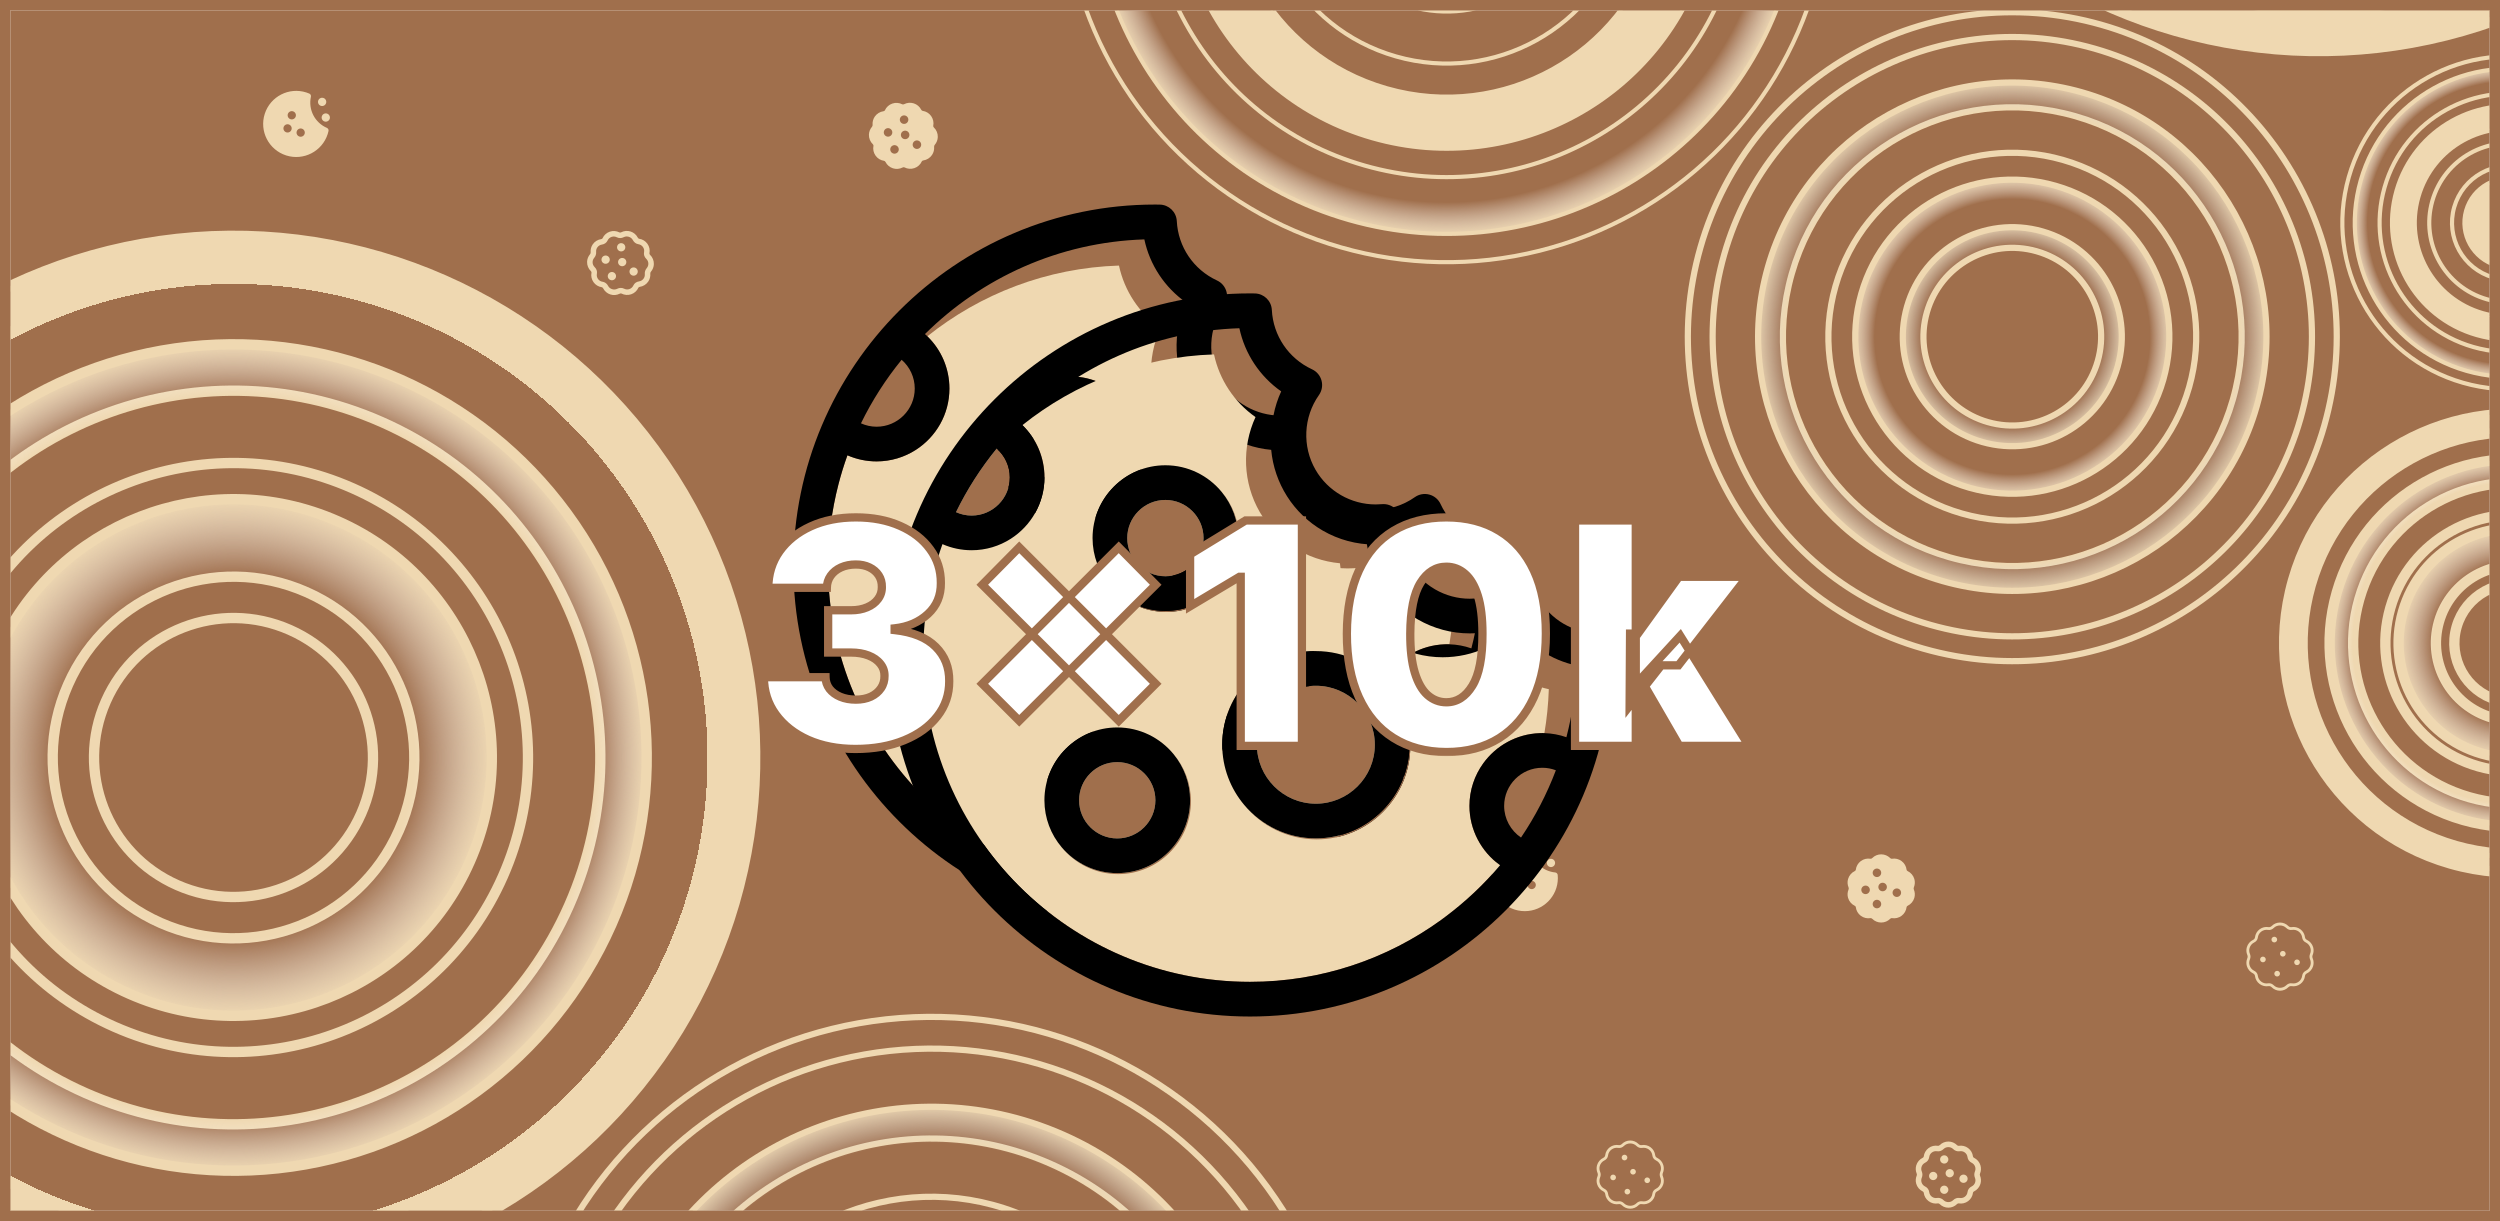 <svg width="1210" height="591" viewBox="0 0 1210 591" fill="none" xmlns="http://www.w3.org/2000/svg">
<g clip-path="url(#clip0_186_5294)">
<rect x="5" y="5" width="1200" height="581" fill="#A06F4C"/>
<circle cx="1122.43" cy="-227.792" r="200" transform="rotate(15.934 1122.43 -227.792)" fill="url(#paint0_radial_186_5294)" stroke="#EFD8B1" stroke-width="5"/>
<circle cx="1122.43" cy="-227.792" r="232.5" transform="rotate(15.934 1122.43 -227.792)" stroke="#EFD8B1" stroke-width="5"/>
<circle cx="1122.43" cy="-227.792" r="252.5" transform="rotate(15.934 1122.43 -227.792)" fill="url(#paint1_radial_186_5294)" stroke="#EFD8B1" stroke-width="5"/>
<circle cx="22.5" cy="22.5" r="21.5" transform="matrix(-0.962 -0.275 -0.275 0.962 1242.13 92.372)" fill="#EFD8B1" stroke="#EFD8B1" stroke-width="2"/>
<circle cx="28.5" cy="28.5" r="27.5" transform="matrix(-0.962 -0.275 -0.275 0.962 1249.55 88.25)" stroke="#EFD8B1" stroke-width="2"/>
<circle cx="39.5" cy="39.5" r="38.5" transform="matrix(-0.962 -0.275 -0.275 0.962 1263.15 80.692)" stroke="#EFD8B1" stroke-width="2"/>
<circle cx="46.5" cy="46.5" r="45.5" transform="matrix(-0.962 -0.275 -0.275 0.962 1271.8 75.883)" stroke="#EFD8B1" stroke-width="2"/>
<circle cx="57.5" cy="57.5" r="56.5" transform="matrix(-0.962 -0.275 -0.275 0.962 1285.4 68.326)" fill="url(#paint2_radial_186_5294)" stroke="#EFD8B1" stroke-width="2"/>
<circle cx="63.5" cy="63.5" r="62.5" transform="matrix(-0.962 -0.275 -0.275 0.962 1292.82 64.203)" stroke="#EFD8B1" stroke-width="2"/>
<circle cx="75.5" cy="75.5" r="74.5" transform="matrix(-0.962 -0.275 -0.275 0.962 1307.65 55.959)" fill="url(#paint3_radial_186_5294)" stroke="#EFD8B1" stroke-width="2"/>
<circle cx="81.5" cy="81.5" r="80.5" transform="matrix(-0.962 -0.275 -0.275 0.962 1315.07 51.837)" stroke="#EFD8B1" stroke-width="2"/>
<circle cx="973.952" cy="162.959" r="43" transform="rotate(15.934 973.952 162.959)" stroke="#EFD8B1" stroke-width="3"/>
<circle cx="973.952" cy="162.959" r="53" transform="rotate(15.934 973.952 162.959)" fill="url(#paint4_radial_186_5294)" stroke="#EFD8B1" stroke-width="3"/>
<circle cx="973.952" cy="162.959" r="76" transform="rotate(15.934 973.952 162.959)" fill="url(#paint5_radial_186_5294)" stroke="#EFD8B1" stroke-width="3"/>
<circle cx="973.952" cy="162.959" r="89" transform="rotate(15.934 973.952 162.959)" stroke="#EFD8B1" stroke-width="3"/>
<circle cx="973.952" cy="162.959" r="111" transform="rotate(15.934 973.952 162.959)" stroke="#EFD8B1" stroke-width="3"/>
<circle cx="973.952" cy="162.959" r="123" transform="rotate(15.934 973.952 162.959)" fill="url(#paint6_radial_186_5294)" stroke="#EFD8B1" stroke-width="3"/>
<circle cx="973.952" cy="162.959" r="145" transform="rotate(15.934 973.952 162.959)" stroke="#EFD8B1" stroke-width="3"/>
<circle cx="973.952" cy="162.959" r="157" transform="rotate(15.934 973.952 162.959)" stroke="#EFD8B1" stroke-width="3"/>
<circle cx="1216.56" cy="311.261" r="28.657" transform="rotate(15.934 1216.56 311.261)" stroke="#EFD8B1" stroke-width="5"/>
<circle cx="1216.56" cy="311.261" r="37.559" transform="rotate(15.934 1216.56 311.261)" stroke="#EFD8B1" stroke-width="5"/>
<circle cx="1216.56" cy="311.261" r="55.637" transform="rotate(15.934 1216.56 311.261)" fill="url(#paint7_radial_186_5294)" stroke="#EFD8B1" stroke-width="5"/>
<circle cx="1216.56" cy="311.261" r="62.039" transform="rotate(15.934 1216.56 311.261)" stroke="#EFD8B1" stroke-width="5"/>
<circle cx="1216.56" cy="311.261" r="77.618" transform="rotate(15.934 1216.56 311.261)" stroke="#EFD8B1" stroke-width="5"/>
<circle cx="1216.56" cy="311.261" r="89.02" transform="rotate(15.934 1216.56 311.261)" fill="url(#paint8_radial_186_5294)" stroke="#EFD8B1" stroke-width="5"/>
<circle cx="1216.56" cy="311.261" r="102.098" transform="rotate(15.934 1216.56 311.261)" stroke="#EFD8B1" stroke-width="5"/>
<circle cx="1216.56" cy="311.261" r="111" transform="rotate(15.934 1216.56 311.261)" fill="url(#paint9_radial_186_5294)" stroke="#EFD8B1" stroke-width="5"/>
<circle cx="65.218" cy="65.218" r="64.218" transform="matrix(-0.962 -0.275 -0.275 0.962 780.903 -103.494)" stroke="#EFD8B1" stroke-width="2"/>
<circle cx="90.39" cy="90.39" r="89.39" transform="matrix(-0.962 -0.275 -0.275 0.962 812.018 -120.789)" stroke="#EFD8B1" stroke-width="2"/>
<circle cx="106.408" cy="106.408" r="105.408" transform="matrix(-0.962 -0.275 -0.275 0.962 831.818 -131.794)" stroke="#EFD8B1" stroke-width="2"/>
<circle cx="131.58" cy="131.58" r="130.58" transform="matrix(-0.962 -0.275 -0.275 0.962 862.934 -149.088)" fill="url(#paint10_radial_186_5294)" stroke="#EFD8B1" stroke-width="2"/>
<circle cx="145.31" cy="145.31" r="144.31" transform="matrix(-0.962 -0.275 -0.275 0.962 879.906 -158.521)" stroke="#EFD8B1" stroke-width="2"/>
<circle cx="172.77" cy="172.77" r="171.77" transform="matrix(-0.962 -0.275 -0.275 0.962 913.849 -177.388)" fill="url(#paint11_radial_186_5294)" stroke="#EFD8B1" stroke-width="2"/>
<circle cx="186.5" cy="186.5" r="185.5" transform="matrix(-0.962 -0.275 -0.275 0.962 930.821 -186.821)" stroke="#EFD8B1" stroke-width="2"/>
<circle cx="113.017" cy="366.633" r="67.5" transform="rotate(23.789 113.017 366.633)" stroke="#EFD8B1" stroke-width="5"/>
<circle cx="113.017" cy="366.633" r="87.5" transform="rotate(23.789 113.017 366.633)" stroke="#EFD8B1" stroke-width="5"/>
<circle cx="113.017" cy="366.633" r="125" transform="rotate(23.789 113.017 366.633)" fill="url(#paint12_radial_186_5294)" stroke="#EFD8B1" stroke-width="5"/>
<circle cx="113.017" cy="366.633" r="142.5" transform="rotate(23.789 113.017 366.633)" stroke="#EFD8B1" stroke-width="5"/>
<circle cx="113.017" cy="366.633" r="177.5" transform="rotate(23.789 113.017 366.633)" stroke="#EFD8B1" stroke-width="5"/>
<circle cx="113.017" cy="366.633" r="200" transform="rotate(23.789 113.017 366.633)" fill="url(#paint13_radial_186_5294)" stroke="#EFD8B1" stroke-width="5"/>
<circle cx="113.017" cy="366.633" r="232.5" transform="rotate(23.789 113.017 366.633)" stroke="#EFD8B1" stroke-width="5"/>
<circle cx="113.017" cy="366.633" r="252.5" transform="rotate(23.789 113.017 366.633)" fill="url(#paint14_radial_186_5294)" stroke="#EFD8B1" stroke-width="5"/>
<circle cx="-87.468" cy="733.427" r="111" transform="rotate(23.789 -87.468 733.427)" stroke="#EFD8B1" stroke-width="3"/>
<circle cx="-87.468" cy="733.427" r="123" transform="rotate(23.789 -87.468 733.427)" fill="url(#paint15_radial_186_5294)" stroke="#EFD8B1" stroke-width="3"/>
<circle cx="-87.468" cy="733.427" r="145" transform="rotate(23.789 -87.468 733.427)" stroke="#EFD8B1" stroke-width="3"/>
<circle cx="-87.468" cy="733.427" r="157" transform="rotate(23.789 -87.468 733.427)" stroke="#EFD8B1" stroke-width="3"/>
<circle cx="450.801" cy="693.668" r="97.759" transform="rotate(23.789 450.801 693.668)" fill="url(#paint16_radial_186_5294)" stroke="#EFD8B1" stroke-width="3"/>
<circle cx="450.801" cy="693.668" r="114.409" transform="rotate(23.789 450.801 693.668)" stroke="#EFD8B1" stroke-width="3"/>
<circle cx="450.801" cy="693.668" r="142.585" transform="rotate(23.789 450.801 693.668)" stroke="#EFD8B1" stroke-width="3"/>
<circle cx="450.801" cy="693.668" r="157.954" transform="rotate(23.789 450.801 693.668)" fill="url(#paint17_radial_186_5294)" stroke="#EFD8B1" stroke-width="3"/>
<circle cx="450.801" cy="693.668" r="186.131" transform="rotate(23.789 450.801 693.668)" stroke="#EFD8B1" stroke-width="3"/>
<circle cx="450.801" cy="693.668" r="201.5" transform="rotate(23.789 450.801 693.668)" stroke="#EFD8B1" stroke-width="3"/>
<g clip-path="url(#clip1_186_5294)">
<path d="M746.667 413C747.771 413 748.667 412.105 748.667 411C748.667 409.895 747.771 409 746.667 409C745.562 409 744.667 409.895 744.667 411C744.667 412.105 745.562 413 746.667 413Z" fill="#EFD8B1"/>
<path d="M750.667 419.667C751.771 419.667 752.667 418.771 752.667 417.667C752.667 416.562 751.771 415.667 750.667 415.667C749.562 415.667 748.667 416.562 748.667 417.667C748.667 418.771 749.562 419.667 750.667 419.667Z" fill="#EFD8B1"/>
<path d="M753.924 423.472C753.863 422.836 753.36 422.333 752.724 422.272C746.37 421.66 741.342 416.631 740.731 410.277C740.67 409.641 740.166 409.138 739.531 409.077C739.025 409.028 738.516 409 738 409C729.163 409 722 416.163 722 425C722 433.837 729.163 441 738 441C746.836 441 754 433.837 754 425C754 424.484 753.972 423.975 753.924 423.472ZM741.333 430.333C740.229 430.333 739.333 429.438 739.333 428.333C739.333 427.229 740.229 426.333 741.333 426.333C742.438 426.333 743.333 427.229 743.333 428.333C743.333 429.438 742.438 430.333 741.333 430.333ZM734.667 423.667C733.562 423.667 732.667 422.771 732.667 421.667C732.667 420.562 733.562 419.667 734.667 419.667C735.771 419.667 736.667 420.562 736.667 421.667C736.667 422.771 735.771 423.667 734.667 423.667ZM736.667 428.333C736.667 429.438 735.771 430.333 734.667 430.333C733.562 430.333 732.667 429.438 732.667 428.333C732.667 427.229 733.562 426.333 734.667 426.333C735.771 426.333 736.667 427.229 736.667 428.333Z" fill="#EFD8B1"/>
</g>
<g clip-path="url(#clip2_186_5294)">
<path d="M804.838 567.694C805.34 566.491 805.417 565.199 805.063 563.954C804.617 562.395 803.518 561.097 802.05 560.393C801.537 560.147 801.182 559.679 801.123 559.173C800.94 557.595 800.143 556.206 798.876 555.266C797.627 554.337 796.085 553.968 794.54 554.23C794.024 554.318 793.462 554.109 793.026 553.673C791.949 552.599 790.525 552.008 789.015 552.008C787.505 552.008 786.082 552.599 785.005 553.673C784.571 554.108 784 554.318 783.492 554.23C781.942 553.972 780.405 554.337 779.156 555.266C777.89 556.207 777.091 557.595 776.909 559.175C776.852 559.679 776.496 560.147 775.983 560.393C774.514 561.097 773.416 562.396 772.97 563.954C772.614 565.199 772.691 566.492 773.194 567.694C773.417 568.226 773.417 568.79 773.194 569.322C772.692 570.524 772.615 571.816 772.971 573.064C773.417 574.621 774.516 575.919 775.984 576.625C776.497 576.871 776.852 577.338 776.911 577.843C777.092 579.422 777.891 580.81 779.158 581.752C780.406 582.68 781.947 583.047 783.494 582.788C784.003 582.698 784.571 582.909 785.007 583.343C786.083 584.417 787.507 585.01 789.016 585.01C790.526 585.01 791.949 584.417 793.026 583.343C793.46 582.909 794.024 582.697 794.54 582.788C796.089 583.049 797.627 582.68 798.876 581.752C800.143 580.812 800.94 579.424 801.123 577.843C801.181 577.338 801.537 576.871 802.05 576.625C803.518 575.919 804.617 574.621 805.063 573.064C805.417 571.818 805.34 570.524 804.838 569.322C804.616 568.79 804.616 568.228 804.838 567.694ZM803.74 572.684C803.402 573.864 802.568 574.848 801.453 575.383C800.518 575.833 799.868 576.714 799.756 577.684C799.618 578.883 799.013 579.936 798.054 580.647C797.108 581.351 795.942 581.628 794.767 581.429C793.815 581.267 792.8 581.619 792.051 582.37C790.419 584 787.61 584 785.978 582.37C785.348 581.74 784.53 581.392 783.723 581.392C783.569 581.392 783.416 581.404 783.265 581.429C782.085 581.627 780.923 581.348 779.977 580.647C779.019 579.934 778.414 578.883 778.276 577.684C778.163 576.714 777.513 575.831 776.579 575.383C775.464 574.848 774.631 573.865 774.294 572.684C774.025 571.741 774.084 570.762 774.465 569.85C774.826 568.984 774.826 568.03 774.465 567.163C774.084 566.252 774.025 565.273 774.294 564.331C774.632 563.15 775.466 562.165 776.581 561.63C777.516 561.181 778.166 560.299 778.278 559.33C778.416 558.132 779.02 557.081 779.98 556.368C780.926 555.666 782.092 555.391 783.266 555.586C784.223 555.748 785.232 555.393 785.98 554.645C787.611 553.016 790.423 553.017 792.054 554.645C792.803 555.395 793.818 555.745 794.769 555.586C795.942 555.387 797.11 555.664 798.057 556.368C799.015 557.081 799.62 558.132 799.759 559.33C799.872 560.301 800.521 561.182 801.456 561.63C802.571 562.165 803.404 563.15 803.743 564.331C804.011 565.271 803.952 566.25 803.572 567.163C803.21 568.03 803.21 568.984 803.572 569.85C803.953 570.762 804.011 571.742 803.743 572.684H803.74ZM782.129 569.878C782.129 570.635 781.514 571.25 780.757 571.25C779.999 571.25 779.386 570.635 779.386 569.878C779.386 569.12 780 568.505 780.757 568.505C781.513 568.505 782.129 569.12 782.129 569.878ZM789.011 576.753C789.011 577.51 788.396 578.124 787.64 578.124C786.884 578.124 786.269 577.509 786.269 576.753C786.269 575.996 786.884 575.382 787.64 575.382C788.396 575.382 789.011 575.996 789.011 576.753ZM786.265 561.63C785.506 561.63 784.89 561.014 784.89 560.255C784.89 559.496 785.506 558.88 786.265 558.88C787.024 558.88 787.64 559.496 787.64 560.255C787.64 561.014 787.024 561.63 786.265 561.63ZM791.761 567.122C791.761 567.88 791.146 568.494 790.389 568.494C789.631 568.494 789.016 567.88 789.016 567.122C789.016 566.365 789.631 565.75 790.389 565.75C791.146 565.75 791.761 566.365 791.761 567.122ZM798.636 571.253C798.636 572.01 798.021 572.625 797.264 572.625C796.506 572.625 795.893 572.01 795.893 571.253C795.893 570.495 796.507 569.882 797.264 569.882C798.02 569.882 798.636 570.496 798.636 571.253Z" fill="#EFD8B1"/>
</g>
<g clip-path="url(#clip3_186_5294)">
<path d="M926.3 429.501C926.845 428.199 926.927 426.798 926.541 425.449C926.058 423.762 924.87 422.356 923.281 421.593C923.014 421.465 922.823 421.229 922.795 420.991C922.597 419.281 921.732 417.778 920.36 416.757C919.006 415.751 917.342 415.352 915.663 415.637C915.402 415.675 915.09 415.553 914.842 415.304C913.678 414.141 912.136 413.5 910.5 413.5C908.864 413.5 907.321 414.141 906.158 415.304C905.909 415.554 905.593 415.678 905.335 415.637C903.658 415.354 901.993 415.752 900.64 416.757C899.266 417.778 898.401 419.281 898.203 420.991C898.176 421.228 897.986 421.464 897.719 421.593C896.13 422.356 894.94 423.763 894.458 425.449C894.071 426.798 894.155 428.199 894.698 429.501C894.836 429.83 894.836 430.177 894.698 430.506C894.154 431.808 894.071 433.211 894.458 434.558C894.94 436.245 896.128 437.651 897.719 438.415C897.982 438.542 898.176 438.784 898.203 439.017C898.401 440.726 899.266 442.231 900.638 443.251C901.991 444.256 903.659 444.655 905.333 444.372C905.591 444.33 905.906 444.455 906.155 444.703C907.318 445.868 908.861 446.507 910.497 446.507C912.133 446.507 913.676 445.866 914.839 444.703C915.088 444.453 915.406 444.318 915.66 444.37C917.332 444.651 919.002 444.256 920.357 443.25C921.731 442.229 922.596 440.725 922.794 439.015C922.821 438.782 923.015 438.54 923.278 438.414C924.867 437.649 926.057 436.244 926.539 434.557C926.926 433.209 926.842 431.807 926.299 430.505C926.161 430.176 926.161 429.828 926.299 429.5L926.3 429.501ZM902.937 432.75C901.799 432.75 900.875 431.826 900.875 430.688C900.875 429.549 901.799 428.625 902.937 428.625C904.076 428.625 905 429.549 905 430.688C905 431.826 904.076 432.75 902.937 432.75ZM908.437 420.375C909.576 420.375 910.5 421.299 910.5 422.438C910.5 423.576 909.576 424.5 908.437 424.5C907.299 424.5 906.375 423.576 906.375 422.438C906.375 421.299 907.299 420.375 908.437 420.375ZM908.437 439.625C907.299 439.625 906.375 438.701 906.375 437.563C906.375 436.424 907.299 435.5 908.437 435.5C909.576 435.5 910.5 436.424 910.5 437.563C910.5 438.701 909.576 439.625 908.437 439.625ZM911.187 431.375C910.049 431.375 909.125 430.451 909.125 429.313C909.125 428.174 910.049 427.25 911.187 427.25C912.326 427.25 913.25 428.174 913.25 429.313C913.25 430.451 912.326 431.375 911.187 431.375ZM918.062 434.125C916.924 434.125 916 433.201 916 432.063C916 430.924 916.924 430 918.062 430C919.201 430 920.125 430.924 920.125 432.063C920.125 433.201 919.201 434.125 918.062 434.125Z" fill="#EFD8B1"/>
</g>
<g clip-path="url(#clip4_186_5294)">
<path d="M958.325 568.023C958.853 566.76 958.933 565.401 958.559 564.093C958.091 562.457 956.939 561.095 955.397 560.355C955.139 560.231 954.953 560.001 954.927 559.771C954.735 558.112 953.896 556.655 952.565 555.665C951.253 554.689 949.637 554.303 948.009 554.579C947.768 554.621 947.456 554.497 947.213 554.256C946.085 553.127 944.591 552.505 943.004 552.505C941.417 552.505 939.923 553.127 938.793 554.255C938.552 554.495 938.249 554.615 937.997 554.577C936.372 554.303 934.756 554.689 933.444 555.664C932.112 556.653 931.273 558.111 931.081 559.769C931.055 559.999 930.871 560.228 930.612 560.353C929.071 561.093 927.917 562.457 927.449 564.092C927.075 565.4 927.156 566.759 927.683 568.023C927.816 568.341 927.816 568.679 927.683 568.996C927.155 570.26 927.075 571.619 927.449 572.924C927.917 574.561 929.069 575.924 930.612 576.665C930.867 576.788 931.055 577.023 931.081 577.249C931.273 578.907 932.112 580.365 933.443 581.355C934.755 582.329 936.372 582.716 937.995 582.441C938.245 582.4 938.551 582.524 938.792 582.765C939.921 583.892 941.416 584.513 943.003 584.513C944.589 584.513 946.084 583.892 947.213 582.765C947.457 582.523 947.763 582.389 948.009 582.441C949.632 582.713 951.249 582.331 952.564 581.355C953.896 580.365 954.735 578.907 954.927 577.248C954.953 577.023 955.141 576.788 955.396 576.665C956.939 575.924 958.091 574.561 958.559 572.925C958.933 571.619 958.852 570.26 958.325 568.996C958.192 568.677 958.192 568.34 958.325 568.021V568.023ZM955.864 570.024C956.156 570.723 956.201 571.473 955.995 572.193C955.732 573.111 955.109 573.845 954.243 574.263C953.161 574.781 952.409 575.808 952.279 576.943C952.172 577.863 951.709 578.669 950.975 579.215C950.249 579.753 949.356 579.967 948.455 579.812C947.352 579.628 946.184 580.025 945.329 580.879C944.079 582.129 941.928 582.128 940.677 580.879C939.961 580.163 939.025 579.767 938.091 579.767C937.911 579.767 937.729 579.781 937.552 579.811C936.653 579.965 935.759 579.752 935.033 579.213C934.3 578.668 933.837 577.861 933.731 576.943C933.599 575.807 932.847 574.78 931.767 574.261C930.899 573.845 930.276 573.109 930.013 572.191C929.807 571.472 929.852 570.721 930.144 570.023C930.552 569.047 930.552 567.971 930.144 566.995C929.852 566.295 929.807 565.545 930.013 564.825C930.276 563.908 930.899 563.173 931.767 562.756C932.848 562.236 933.6 561.209 933.731 560.075C933.837 559.156 934.3 558.349 935.035 557.804C935.757 557.265 936.652 557.055 937.552 557.205C938.66 557.395 939.825 556.993 940.677 556.14C941.928 554.891 944.079 554.891 945.329 556.14C946.185 556.995 947.355 557.391 948.455 557.205C949.356 557.053 950.249 557.265 950.975 557.804C951.708 558.349 952.171 559.156 952.277 560.075C952.408 561.209 953.161 562.236 954.241 562.756C955.109 563.172 955.732 563.908 955.995 564.825C956.201 565.545 956.156 566.296 955.864 566.995C955.456 567.971 955.456 569.048 955.864 570.024ZM937.669 569.172C937.669 570.276 936.773 571.172 935.669 571.172C934.565 571.172 933.669 570.276 933.669 569.172C933.669 568.068 934.565 567.172 935.669 567.172C936.773 567.172 937.669 568.068 937.669 569.172ZM943.003 575.839C943.003 576.943 942.107 577.839 941.003 577.839C939.899 577.839 939.003 576.943 939.003 575.839C939.003 574.735 939.899 573.839 941.003 573.839C942.107 573.839 943.003 574.735 943.003 575.839ZM939.003 561.172C939.003 560.068 939.899 559.172 941.003 559.172C942.107 559.172 943.003 560.068 943.003 561.172C943.003 562.276 942.107 563.172 941.003 563.172C939.899 563.172 939.003 562.276 939.003 561.172ZM945.669 567.839C945.669 568.943 944.773 569.839 943.669 569.839C942.565 569.839 941.669 568.943 941.669 567.839C941.669 566.735 942.565 565.839 943.669 565.839C944.773 565.839 945.669 566.735 945.669 567.839ZM952.336 570.505C952.336 571.609 951.44 572.505 950.336 572.505C949.232 572.505 948.336 571.609 948.336 570.505C948.336 569.401 949.232 568.505 950.336 568.505C951.44 568.505 952.336 569.401 952.336 570.505Z" fill="#EFD8B1"/>
</g>
<g clip-path="url(#clip5_186_5294)">
<path d="M1119.34 462.194C1119.84 460.991 1119.92 459.699 1119.56 458.454C1119.12 456.895 1118.02 455.597 1116.55 454.893C1116.04 454.647 1115.68 454.179 1115.62 453.673C1115.44 452.095 1114.64 450.706 1113.38 449.766C1112.13 448.837 1110.59 448.468 1109.04 448.73C1108.52 448.818 1107.96 448.609 1107.53 448.173C1106.45 447.099 1105.02 446.508 1103.52 446.508C1102.01 446.508 1100.58 447.099 1099.51 448.173C1099.07 448.608 1098.5 448.818 1097.99 448.73C1096.44 448.472 1094.9 448.837 1093.66 449.766C1092.39 450.707 1091.59 452.095 1091.41 453.675C1091.35 454.179 1091 454.647 1090.48 454.893C1089.01 455.597 1087.92 456.896 1087.47 458.454C1087.11 459.699 1087.19 460.992 1087.69 462.194C1087.92 462.726 1087.92 463.29 1087.69 463.822C1087.19 465.024 1087.12 466.316 1087.47 467.564C1087.92 469.121 1089.02 470.419 1090.48 471.125C1091 471.371 1091.35 471.838 1091.41 472.343C1091.59 473.922 1092.39 475.31 1093.66 476.252C1094.91 477.18 1096.45 477.547 1097.99 477.288C1098.5 477.198 1099.07 477.409 1099.51 477.843C1100.58 478.917 1102.01 479.51 1103.52 479.51C1105.03 479.51 1106.45 478.917 1107.53 477.843C1107.96 477.409 1108.52 477.197 1109.04 477.288C1110.59 477.549 1112.13 477.18 1113.38 476.252C1114.64 475.312 1115.44 473.924 1115.62 472.343C1115.68 471.838 1116.04 471.371 1116.55 471.125C1118.02 470.419 1119.12 469.121 1119.56 467.564C1119.92 466.318 1119.84 465.024 1119.34 463.822C1119.12 463.29 1119.12 462.728 1119.34 462.194ZM1118.24 467.184C1117.9 468.364 1117.07 469.348 1115.95 469.883C1115.02 470.333 1114.37 471.214 1114.26 472.184C1114.12 473.383 1113.51 474.436 1112.55 475.147C1111.61 475.851 1110.44 476.128 1109.27 475.929C1108.32 475.767 1107.3 476.119 1106.55 476.87C1104.92 478.5 1102.11 478.5 1100.48 476.87C1099.85 476.24 1099.03 475.892 1098.22 475.892C1098.07 475.892 1097.92 475.904 1097.76 475.929C1096.59 476.127 1095.42 475.848 1094.48 475.147C1093.52 474.434 1092.91 473.383 1092.78 472.184C1092.66 471.214 1092.01 470.331 1091.08 469.883C1089.96 469.348 1089.13 468.365 1088.79 467.184C1088.52 466.241 1088.58 465.262 1088.96 464.35C1089.33 463.484 1089.33 462.53 1088.96 461.663C1088.58 460.752 1088.52 459.773 1088.79 458.831C1089.13 457.65 1089.97 456.665 1091.08 456.13C1092.02 455.681 1092.67 454.799 1092.78 453.83C1092.92 452.632 1093.52 451.581 1094.48 450.868C1095.43 450.166 1096.59 449.891 1097.77 450.086C1098.72 450.248 1099.73 449.893 1100.48 449.145C1102.11 447.516 1104.92 447.517 1106.55 449.145C1107.3 449.895 1108.32 450.245 1109.27 450.086C1110.44 449.887 1111.61 450.164 1112.56 450.868C1113.52 451.581 1114.12 452.632 1114.26 453.83C1114.37 454.801 1115.02 455.682 1115.96 456.13C1117.07 456.665 1117.9 457.65 1118.24 458.831C1118.51 459.771 1118.45 460.75 1118.07 461.663C1117.71 462.53 1117.71 463.484 1118.07 464.35C1118.45 465.262 1118.51 466.242 1118.24 467.184H1118.24ZM1096.63 464.378C1096.63 465.135 1096.01 465.75 1095.26 465.75C1094.5 465.75 1093.89 465.135 1093.89 464.378C1093.89 463.62 1094.5 463.005 1095.26 463.005C1096.01 463.005 1096.63 463.62 1096.63 464.378ZM1103.51 471.253C1103.51 472.01 1102.9 472.624 1102.14 472.624C1101.38 472.624 1100.77 472.009 1100.77 471.253C1100.77 470.496 1101.38 469.882 1102.14 469.882C1102.9 469.882 1103.51 470.496 1103.51 471.253ZM1100.77 456.13C1100.01 456.13 1099.39 455.514 1099.39 454.755C1099.39 453.996 1100.01 453.38 1100.77 453.38C1101.52 453.38 1102.14 453.996 1102.14 454.755C1102.14 455.514 1101.52 456.13 1100.77 456.13ZM1106.26 461.622C1106.26 462.38 1105.65 462.994 1104.89 462.994C1104.13 462.994 1103.52 462.38 1103.52 461.622C1103.52 460.865 1104.13 460.25 1104.89 460.25C1105.65 460.25 1106.26 460.865 1106.26 461.622ZM1113.14 465.753C1113.14 466.51 1112.52 467.125 1111.76 467.125C1111.01 467.125 1110.39 466.51 1110.39 465.753C1110.39 464.995 1111.01 464.382 1111.76 464.382C1112.52 464.382 1113.14 464.996 1113.14 465.753Z" fill="#EFD8B1"/>
</g>
<g clip-path="url(#clip6_186_5294)">
<path d="M326.836 -9.657C327.726 -10.697 328.218 -11.966 328.262 -13.326C328.317 -15.027 327.638 -16.677 326.397 -17.853C326.189 -18.051 326.083 -18.326 326.128 -18.553C326.453 -20.191 326.101 -21.835 325.137 -23.185C324.187 -24.515 322.767 -25.378 321.133 -25.614C320.89 -25.648 320.631 -25.861 320.474 -26.165C319.746 -27.586 318.513 -28.635 317.003 -29.121C315.492 -29.607 313.879 -29.473 312.459 -28.745C312.155 -28.59 311.83 -28.569 311.602 -28.681C310.139 -29.44 308.482 -29.567 306.935 -29.041C305.364 -28.507 304.119 -27.377 303.428 -25.856C303.333 -25.646 303.087 -25.484 302.803 -25.444C301.109 -25.212 299.593 -24.266 298.647 -22.854C297.89 -21.723 297.551 -20.405 297.666 -19.04C297.695 -18.696 297.592 -18.375 297.368 -18.114C296.478 -17.072 295.986 -15.803 295.943 -14.446C295.887 -12.744 296.566 -11.094 297.808 -9.916C298.013 -9.721 298.12 -9.44 298.076 -9.216C297.751 -7.58 298.103 -5.934 299.067 -4.585C300.017 -3.255 301.438 -2.392 303.067 -2.157C303.318 -2.119 303.571 -1.908 303.727 -1.604C304.457 -0.186 305.69 0.864 307.2 1.349C308.711 1.835 310.324 1.701 311.744 0.975C312.05 0.818 312.382 0.785 312.601 0.91C314.062 1.666 315.719 1.797 317.269 1.27C318.84 0.736 320.085 -0.395 320.776 -1.916C320.871 -2.122 321.121 -2.288 321.401 -2.327C323.097 -2.56 324.611 -3.504 325.557 -4.919C326.314 -6.048 326.653 -7.366 326.538 -8.731C326.509 -9.075 326.612 -9.396 326.837 -9.658L326.836 -9.657ZM323.88 -8.506C323.945 -7.751 323.758 -7.023 323.341 -6.4C322.81 -5.608 321.992 -5.099 321.039 -4.967C319.851 -4.804 318.821 -4.057 318.349 -3.017C317.966 -2.174 317.278 -1.548 316.412 -1.254C315.556 -0.963 314.641 -1.033 313.83 -1.457C312.837 -1.969 311.603 -1.949 310.528 -1.398C308.955 -0.591 306.908 -1.25 306.1 -2.823C305.637 -3.724 304.867 -4.387 303.978 -4.673C303.806 -4.728 303.629 -4.77 303.451 -4.796C302.548 -4.924 301.762 -5.401 301.237 -6.136C300.705 -6.88 300.512 -7.79 300.692 -8.697C300.914 -9.819 300.512 -11.026 299.643 -11.851C298.944 -12.512 298.577 -13.404 298.608 -14.359C298.631 -15.106 298.904 -15.807 299.396 -16.383C300.084 -17.187 300.413 -18.211 300.324 -19.265C300.26 -20.021 300.446 -20.748 300.863 -21.37C301.394 -22.163 302.212 -22.672 303.166 -22.803C304.355 -22.967 305.385 -23.714 305.857 -24.755C306.24 -25.596 306.927 -26.223 307.794 -26.517C308.646 -26.808 309.563 -26.735 310.373 -26.316C311.37 -25.796 312.602 -25.822 313.675 -26.373C315.248 -27.179 317.295 -26.521 318.103 -24.948C318.656 -23.873 319.648 -23.138 320.752 -22.977C321.657 -22.846 322.442 -22.371 322.968 -21.636C323.499 -20.892 323.692 -19.983 323.513 -19.075C323.29 -17.955 323.692 -16.747 324.561 -15.921C325.26 -15.26 325.628 -14.368 325.597 -13.415C325.573 -12.666 325.3 -11.965 324.808 -11.389C324.121 -10.585 323.791 -9.56 323.88 -8.506ZM306.821 -14.888C306.483 -13.837 305.355 -13.258 304.304 -13.597C303.253 -13.935 302.675 -15.062 303.013 -16.113C303.351 -17.164 304.478 -17.742 305.529 -17.404C306.58 -17.066 307.159 -15.939 306.821 -14.888ZM309.856 -6.909C309.518 -5.858 308.391 -5.279 307.34 -5.617C306.289 -5.955 305.711 -7.082 306.049 -8.133C306.387 -9.184 307.514 -9.763 308.565 -9.425C309.616 -9.087 310.195 -7.959 309.856 -6.909ZM310.54 -22.096C310.878 -23.146 312.005 -23.725 313.056 -23.387C314.107 -23.049 314.686 -21.922 314.348 -20.871C314.009 -19.82 312.882 -19.241 311.831 -19.579C310.78 -19.917 310.202 -21.044 310.54 -22.096ZM314.845 -13.708C314.507 -12.657 313.379 -12.078 312.328 -12.416C311.277 -12.754 310.699 -13.882 311.037 -14.932C311.375 -15.983 312.502 -16.562 313.553 -16.224C314.604 -15.886 315.183 -14.759 314.845 -13.708ZM320.375 -9.128C320.037 -8.077 318.909 -7.498 317.858 -7.836C316.807 -8.174 316.229 -9.302 316.567 -10.353C316.905 -11.403 318.032 -11.982 319.083 -11.644C320.134 -11.306 320.713 -10.179 320.375 -9.128Z" fill="#EFD8B1"/>
</g>
<g clip-path="url(#clip7_186_5294)">
<path d="M155.297 51.218C156.349 51.556 157.475 50.977 157.814 49.926C158.152 48.874 157.574 47.748 156.522 47.41C155.471 47.071 154.344 47.65 154.006 48.701C153.668 49.753 154.246 50.879 155.297 51.218Z" fill="#EFD8B1"/>
<path d="M157.064 58.789C158.115 59.127 159.242 58.549 159.58 57.497C159.918 56.446 159.34 55.319 158.289 54.981C157.237 54.643 156.111 55.221 155.772 56.272C155.434 57.324 156.012 58.45 157.064 58.789Z" fill="#EFD8B1"/>
<path d="M158.999 63.409C159.136 62.785 158.811 62.152 158.225 61.899C152.364 59.371 149.117 53.044 150.48 46.808C150.617 46.184 150.292 45.551 149.705 45.298C149.239 45.096 148.763 44.914 148.272 44.756C139.86 42.05 130.847 46.676 128.141 55.088C125.435 63.5 130.061 72.513 138.473 75.219C146.885 77.924 155.898 73.299 158.604 64.887C158.762 64.395 158.891 63.902 158.999 63.409ZM144.913 66.085C143.861 65.747 143.283 64.62 143.621 63.569C143.959 62.517 145.086 61.939 146.137 62.277C147.189 62.615 147.767 63.742 147.429 64.793C147.091 65.845 145.964 66.423 144.913 66.085ZM140.608 57.697C139.556 57.359 138.978 56.232 139.316 55.181C139.654 54.129 140.781 53.551 141.832 53.889C142.884 54.228 143.462 55.354 143.124 56.406C142.786 57.457 141.659 58.035 140.608 57.697ZM141.083 62.752C140.744 63.804 139.618 64.382 138.566 64.044C137.515 63.705 136.936 62.579 137.275 61.527C137.613 60.476 138.74 59.898 139.791 60.236C140.843 60.574 141.421 61.701 141.083 62.752Z" fill="#EFD8B1"/>
</g>
<g clip-path="url(#clip8_186_5294)">
<path d="M452.419 70.107C453.336 69.034 453.844 67.726 453.889 66.323C453.946 64.57 453.245 62.868 451.966 61.655C451.751 61.451 451.642 61.168 451.688 60.933C452.024 59.244 451.66 57.548 450.667 56.157C449.685 54.784 448.224 53.895 446.538 53.652C446.278 53.609 446.018 53.397 445.859 53.084C445.106 51.62 443.835 50.538 442.278 50.037C440.72 49.536 439.055 49.673 437.591 50.425C437.278 50.587 436.939 50.608 436.707 50.489C435.197 49.706 433.489 49.576 431.894 50.118C430.274 50.669 428.99 51.835 428.278 53.403C428.179 53.619 427.926 53.786 427.633 53.828C425.886 54.068 424.323 55.042 423.347 56.499C422.566 57.665 422.217 59.025 422.335 60.431C422.366 60.785 422.259 61.117 422.028 61.387C421.111 62.46 420.603 63.77 420.558 65.171C420.501 66.925 421.201 68.626 422.482 69.841C422.693 70.042 422.803 70.332 422.758 70.563C422.423 72.251 422.786 73.947 423.78 75.339C424.76 76.71 426.226 77.6 427.905 77.843C428.164 77.883 428.425 78.099 428.587 78.41C429.337 79.875 430.61 80.956 432.168 81.457C433.726 81.958 435.39 81.821 436.854 81.07C437.167 80.908 437.511 80.877 437.737 81.004C439.243 81.783 440.953 81.919 442.552 81.376C444.172 80.825 445.456 79.658 446.168 78.09C446.265 77.877 446.524 77.706 446.813 77.666C448.56 77.425 450.123 76.452 451.099 74.993C451.879 73.829 452.229 72.468 452.11 71.062C452.08 70.707 452.187 70.376 452.418 70.106L452.419 70.107ZM429.184 66.046C428.1 65.698 427.503 64.535 427.852 63.451C428.2 62.368 429.363 61.771 430.447 62.12C431.531 62.468 432.127 63.631 431.779 64.715C431.43 65.798 430.268 66.395 429.184 66.046ZM438.209 55.95C439.293 56.299 439.889 57.461 439.541 58.545C439.192 59.629 438.03 60.225 436.946 59.877C435.862 59.528 435.265 58.366 435.614 57.282C435.963 56.198 437.125 55.601 438.209 55.95ZM432.314 74.275C431.231 73.927 430.634 72.764 430.982 71.68C431.331 70.597 432.494 70 433.577 70.349C434.661 70.697 435.258 71.86 434.909 72.943C434.561 74.027 433.398 74.624 432.314 74.275ZM437.458 67.264C436.375 66.915 435.778 65.752 436.127 64.669C436.475 63.585 437.638 62.988 438.722 63.337C439.805 63.685 440.402 64.848 440.053 65.932C439.705 67.016 438.542 67.612 437.458 67.264ZM443.161 71.987C442.077 71.638 441.481 70.476 441.829 69.392C442.178 68.308 443.34 67.711 444.424 68.06C445.508 68.409 446.105 69.571 445.756 70.655C445.408 71.739 444.245 72.335 443.161 71.987Z" fill="#EFD8B1"/>
</g>
<g clip-path="url(#clip9_186_5294)">
<path d="M315.042 131.513C315.932 130.472 316.424 129.203 316.468 127.843C316.523 126.143 315.844 124.493 314.603 123.316C314.395 123.119 314.289 122.844 314.334 122.616C314.659 120.979 314.307 119.334 313.343 117.985C312.393 116.654 310.973 115.791 309.339 115.556C309.096 115.522 308.837 115.309 308.68 115.005C307.952 113.584 306.719 112.535 305.209 112.049C303.698 111.563 302.085 111.697 300.664 112.425C300.361 112.58 300.036 112.601 299.808 112.489C298.345 111.729 296.688 111.603 295.141 112.129C293.57 112.663 292.325 113.793 291.634 115.313C291.539 115.524 291.293 115.685 291.009 115.726C289.315 115.958 287.799 116.903 286.853 118.316C286.096 119.447 285.757 120.765 285.872 122.13C285.901 122.474 285.798 122.795 285.574 123.056C284.684 124.098 284.192 125.367 284.149 126.724C284.093 128.426 284.772 130.076 286.014 131.254C286.219 131.449 286.326 131.73 286.282 131.954C285.957 133.59 286.309 135.236 287.273 136.585C288.223 137.914 289.644 138.778 291.273 139.013C291.524 139.051 291.777 139.262 291.933 139.566C292.663 140.984 293.896 142.033 295.406 142.519C296.917 143.005 298.53 142.871 299.95 142.145C300.256 141.988 300.588 141.955 300.807 142.08C302.268 142.836 303.925 142.967 305.475 142.44C307.046 141.906 308.291 140.774 308.982 139.254C309.076 139.048 309.327 138.882 309.607 138.843C311.303 138.61 312.817 137.665 313.763 136.251C314.52 135.122 314.859 133.804 314.744 132.439C314.715 132.095 314.818 131.774 315.043 131.511L315.042 131.513ZM312.086 132.664C312.15 133.419 311.964 134.147 311.547 134.769C311.016 135.562 310.198 136.071 309.245 136.203C308.057 136.365 307.027 137.112 306.555 138.153C306.171 138.996 305.484 139.622 304.618 139.916C303.762 140.207 302.846 140.136 302.036 139.713C301.042 139.2 299.809 139.221 298.734 139.772C297.16 140.579 295.113 139.919 294.305 138.347C293.843 137.446 293.073 136.783 292.184 136.496C292.012 136.441 291.835 136.4 291.657 136.373C290.754 136.245 289.968 135.768 289.443 135.034C288.911 134.29 288.718 133.38 288.898 132.473C289.12 131.351 288.718 130.144 287.849 129.319C287.15 128.657 286.783 127.766 286.814 126.811C286.837 126.064 287.11 125.363 287.602 124.787C288.29 123.983 288.619 122.959 288.53 121.905C288.466 121.149 288.652 120.422 289.069 119.799C289.6 119.007 290.418 118.498 291.372 118.366C292.561 118.203 293.591 117.455 294.063 116.415C294.446 115.573 295.133 114.947 296 114.653C296.852 114.361 297.769 114.435 298.579 114.854C299.576 115.373 300.808 115.348 301.881 114.797C303.454 113.99 305.501 114.649 306.309 116.221C306.862 117.297 307.854 118.032 308.958 118.192C309.863 118.324 310.648 118.799 311.174 119.534C311.705 120.278 311.898 121.187 311.719 122.094C311.496 123.215 311.898 124.423 312.767 125.248C313.466 125.91 313.834 126.802 313.803 127.755C313.779 128.504 313.506 129.205 313.014 129.78C312.327 130.585 311.997 131.61 312.086 132.664ZM295.027 126.282C294.689 127.333 293.561 127.911 292.51 127.573C291.459 127.235 290.881 126.108 291.219 125.057C291.557 124.006 292.684 123.427 293.735 123.765C294.786 124.103 295.365 125.231 295.027 126.282ZM298.062 134.261C297.724 135.312 296.597 135.891 295.546 135.553C294.495 135.215 293.916 134.087 294.255 133.036C294.593 131.985 295.72 131.407 296.771 131.745C297.822 132.083 298.4 133.21 298.062 134.261ZM298.746 119.074C299.084 118.023 300.211 117.445 301.262 117.783C302.313 118.121 302.892 119.248 302.553 120.299C302.215 121.35 301.088 121.929 300.037 121.591C298.986 121.253 298.408 120.125 298.746 119.074ZM303.051 127.462C302.713 128.513 301.585 129.092 300.534 128.754C299.483 128.416 298.905 127.288 299.243 126.237C299.581 125.186 300.708 124.608 301.759 124.946C302.81 125.284 303.389 126.411 303.051 127.462ZM308.581 132.042C308.242 133.093 307.115 133.672 306.064 133.334C305.013 132.995 304.435 131.868 304.773 130.817C305.111 129.766 306.238 129.188 307.289 129.526C308.34 129.864 308.919 130.991 308.581 132.042Z" fill="#EFD8B1"/>
</g>
<g clip-path="url(#clip10_186_5294)">
<path d="M673.28 270.495C666.727 273.534 659.587 275.113 652.24 275.114C643.518 275.115 634.895 272.798 627.302 268.415C613.129 260.232 603.992 245.605 602.525 229.622C586.457 228.154 571.873 218.94 563.733 204.842C555.552 190.672 554.95 173.442 561.667 158.868C551.384 151.644 544.215 140.83 541.585 128.532C506.586 129.655 474.452 142.296 448.835 162.769C455.548 169.275 459.521 178.315 459.521 188.066C459.521 200.545 452.998 211.522 443.186 217.789C437.716 221.283 431.227 223.318 424.268 223.318C419.366 223.318 414.584 222.302 410.184 220.382C410.162 220.405 410.141 220.427 410.119 220.449C408.472 225.014 407.036 229.68 405.808 234.429C402.538 247.08 400.787 260.338 400.787 274C400.787 361.24 471.761 432.214 559 432.214C593.507 432.214 625.459 421.098 651.489 402.274C652.038 401.782 652.742 401.264 653.559 400.728C663.308 393.436 672.207 385.068 680.04 375.766C670.965 369.271 665.217 358.642 665.217 347.066C665.217 339.386 667.693 332.278 671.879 326.481C678.039 317.949 687.915 312.282 699.115 311.855C699.554 311.831 700.002 311.814 700.471 311.814C700.81 311.814 701.148 311.826 701.486 311.836C702.665 304.89 703.393 297.793 703.625 290.572C691.324 287.944 680.508 280.777 673.28 270.495ZM495.159 380.073C484.169 380.073 474.34 375.016 467.87 367.109C462.653 360.961 459.497 353.012 459.497 344.337C459.497 324.898 475.311 309.084 494.749 309.084C505.739 309.084 515.568 314.141 522.038 322.048C527.255 328.196 530.411 336.145 530.411 344.82C530.411 364.259 514.598 380.073 495.159 380.073ZM518.458 253.178C507.469 253.178 497.64 248.121 491.169 240.214C485.953 234.066 482.796 226.117 482.796 217.442C482.796 198.003 498.61 182.189 518.049 182.189C529.038 182.189 538.867 187.246 545.337 195.153C550.554 201.301 553.711 209.25 553.711 217.925C553.711 237.363 537.897 253.178 518.458 253.178ZM591.287 363.256C577.175 363.256 564.55 356.77 556.23 346.624C549.575 338.733 545.553 328.553 545.553 317.447C545.553 292.454 565.886 272.122 590.878 272.122C604.991 272.122 617.615 278.608 625.935 288.754C632.59 296.644 636.612 306.825 636.612 317.931C636.612 342.923 616.279 363.256 591.287 363.256Z" fill="#EFD8B1"/>
<path d="M518.049 235.907C528.231 235.907 536.514 227.623 536.514 217.441C536.514 207.259 528.231 198.975 518.049 198.975C507.867 198.975 499.583 207.259 499.583 217.441C499.583 227.623 507.867 235.907 518.049 235.907Z" fill="#A06F4C"/>
<path d="M494.75 362.802C504.932 362.802 513.216 354.519 513.216 344.337C513.216 334.155 504.932 325.871 494.75 325.871C484.568 325.871 476.284 334.155 476.284 344.337C476.284 354.519 484.568 362.802 494.75 362.802Z" fill="#A06F4C"/>
<path d="M442.735 188.064C442.735 182.606 440.353 177.577 436.387 174.134C428.704 183.55 422.084 193.863 416.706 204.89C419.064 205.952 421.63 206.53 424.269 206.53C434.451 206.53 442.735 198.246 442.735 188.064Z" fill="#A06F4C"/>
<path d="M682.004 347.066C682.004 353.296 685.185 358.999 690.166 362.37C696.985 352.281 702.667 341.366 707.038 329.812C704.965 329.02 702.756 328.6 700.47 328.6C690.289 328.6 682.004 336.883 682.004 347.066Z" fill="#A06F4C"/>
<path d="M590.878 345.985C606.614 345.985 619.416 333.183 619.416 317.448C619.416 301.711 606.614 288.91 590.878 288.91C575.142 288.91 562.34 301.711 562.34 317.448C562.34 333.183 575.142 345.985 590.878 345.985Z" fill="#A06F4C"/>
<path d="M545.338 195.152C550.311 201.231 553.301 208.992 553.301 217.441C553.301 236.879 537.487 252.694 518.049 252.694C507.287 252.694 497.641 247.841 491.169 240.213C497.639 248.12 507.469 253.177 518.458 253.177C537.897 253.177 553.711 237.363 553.711 217.925C553.711 209.249 550.555 201.3 545.338 195.152Z" fill="#A06F4C"/>
<path d="M530.003 344.337C530.003 363.775 514.189 379.589 494.75 379.589C483.988 379.589 474.342 374.736 467.871 367.109C474.341 375.016 484.17 380.073 495.16 380.073C514.598 380.073 530.412 364.259 530.412 344.82C530.412 336.144 527.255 328.196 522.039 322.048C527.012 328.127 530.003 335.888 530.003 344.337Z" fill="#A06F4C"/>
<path d="M636.203 317.448C636.203 342.44 615.87 362.772 590.878 362.772C576.993 362.772 564.552 356.49 556.231 346.625C564.549 356.77 577.174 363.257 591.288 363.257C616.279 363.257 636.612 342.924 636.612 317.932C636.612 306.826 632.59 296.645 625.935 288.754C632.348 296.575 636.203 306.568 636.203 317.448Z" fill="#A06F4C"/>
<path d="M518.049 252.694C537.487 252.694 553.301 236.879 553.301 217.441C553.301 208.992 550.312 201.231 545.338 195.152C538.868 187.246 529.039 182.188 518.049 182.188C498.61 182.188 482.796 198.003 482.796 217.441C482.796 226.117 485.953 234.065 491.169 240.213C497.642 247.841 507.287 252.694 518.049 252.694ZM518.049 198.975C528.231 198.975 536.514 207.259 536.514 217.441C536.514 227.623 528.231 235.907 518.049 235.907C507.867 235.907 499.583 227.623 499.583 217.441C499.583 207.259 507.867 198.975 518.049 198.975Z" fill="black"/>
<path d="M494.75 379.589C514.189 379.589 530.003 363.775 530.003 344.337C530.003 335.888 527.013 328.127 522.039 322.048C515.569 314.141 505.74 309.084 494.75 309.084C475.312 309.084 459.498 324.898 459.498 344.337C459.498 353.013 462.654 360.961 467.871 367.109C474.342 374.736 483.987 379.589 494.75 379.589ZM494.75 325.871C504.932 325.871 513.216 334.155 513.216 344.337C513.216 354.519 504.932 362.802 494.75 362.802C484.568 362.802 476.284 354.519 476.284 344.337C476.284 334.155 484.568 325.871 494.75 325.871Z" fill="black"/>
<path d="M733.983 272.406L733.972 271.708C733.918 267.277 730.428 263.652 726.003 263.429C713.518 262.798 702.495 255.338 697.238 243.962C696.193 241.701 694.197 240.02 691.792 239.375C689.385 238.729 686.817 239.187 684.781 240.623C679.152 244.593 672.252 246.78 665.353 246.78C659.508 246.78 653.723 245.224 648.621 242.279C637.325 235.757 630.792 223.139 631.977 210.133C632.202 207.652 631.314 205.198 629.553 203.437C627.79 201.675 625.328 200.79 622.857 201.013C621.854 201.104 620.834 201.15 619.824 201.15C607.845 201.15 596.69 194.719 590.713 184.367C584.191 173.071 584.842 158.876 592.371 148.204C593.807 146.169 594.266 143.6 593.62 141.194C592.976 138.788 591.295 136.792 589.034 135.747C577.663 130.491 570.204 119.474 569.57 106.996C569.346 102.573 565.724 99.086 561.296 99.028L560.611 99.018C560.076 99.008 559.539 99 559.001 99C462.505 99 384.001 177.505 384.001 274C384.001 370.496 462.505 449.001 559.001 449.001C655.496 449.001 734 370.496 734 274C734 273.467 733.992 272.937 733.983 272.406ZM436.387 174.134C440.353 177.577 442.735 182.606 442.735 188.064C442.735 198.246 434.452 206.53 424.269 206.53C421.63 206.53 419.064 205.951 416.706 204.889C422.084 193.863 428.704 183.55 436.387 174.134ZM690.167 362.371C685.185 359 682.005 353.297 682.005 347.066C682.005 336.884 690.289 328.601 700.471 328.601C702.758 328.601 704.966 329.021 707.039 329.813C702.668 341.367 696.986 352.282 690.167 362.371ZM712.141 313.811C708.727 312.612 705.129 311.941 701.486 311.835C701.147 311.825 700.809 311.813 700.47 311.813C700.015 311.813 699.566 311.837 699.114 311.854C687.914 312.281 678.038 317.948 671.878 326.48C667.693 332.276 665.216 339.385 665.216 347.066C665.216 358.641 670.964 369.27 680.039 375.765C672.207 385.067 663.307 393.435 653.559 400.727C652.869 401.244 652.186 401.768 651.488 402.274C625.458 421.098 593.506 432.213 558.999 432.213C471.761 432.213 400.787 361.24 400.787 274C400.787 260.339 402.537 247.08 405.809 234.427C407.037 229.679 408.473 225.014 410.12 220.448C410.13 220.421 410.138 220.393 410.148 220.365C410.16 220.37 410.173 220.375 410.185 220.38C414.585 222.3 419.366 223.316 424.269 223.316C431.228 223.316 437.717 221.281 443.188 217.787C452.998 211.52 459.522 200.543 459.522 188.064C459.522 178.313 455.549 169.273 448.836 162.767C448.458 162.4 448.076 162.037 447.681 161.687C475.154 134.454 512.528 117.195 553.86 115.868C556.509 128.26 563.734 139.157 574.094 146.436C567.325 161.12 567.932 178.481 576.175 192.759C584.377 206.965 599.071 216.248 615.261 217.728C616.739 233.833 625.945 248.572 640.227 256.816C647.876 261.233 656.565 263.567 665.353 263.566C672.756 263.566 679.951 261.974 686.554 258.913C693.836 269.273 704.735 276.495 717.128 279.143C716.747 291.076 715.037 302.68 712.141 313.811Z" fill="black"/>
<path d="M590.878 362.772C615.869 362.772 636.203 342.44 636.203 317.448C636.203 306.569 632.348 296.575 625.935 288.754C617.616 278.609 604.992 272.123 590.878 272.123C565.886 272.123 545.553 292.455 545.553 317.448C545.553 328.554 549.575 338.734 556.231 346.625C564.552 356.49 576.993 362.772 590.878 362.772ZM590.878 288.91C606.614 288.91 619.416 301.711 619.416 317.448C619.416 333.183 606.614 345.985 590.878 345.985C575.142 345.985 562.34 333.183 562.34 317.448C562.34 301.711 575.142 288.91 590.878 288.91Z" fill="black"/>
</g>
<g clip-path="url(#clip11_186_5294)">
<path d="M719.28 313.495C712.727 316.534 705.587 318.113 698.24 318.114C689.518 318.115 680.895 315.798 673.302 311.415C659.129 303.232 649.992 288.605 648.525 272.622C632.457 271.154 617.873 261.94 609.733 247.842C601.552 233.672 600.95 216.442 607.667 201.868C597.384 194.644 590.215 183.83 587.585 171.532C552.586 172.655 520.452 185.296 494.835 205.769C501.548 212.275 505.521 221.315 505.521 231.066C505.521 243.545 498.998 254.522 489.186 260.789C483.716 264.283 477.227 266.318 470.268 266.318C465.366 266.318 460.584 265.302 456.184 263.382C456.162 263.405 456.141 263.427 456.119 263.449C454.472 268.014 453.036 272.68 451.808 277.429C448.538 290.08 446.787 303.338 446.787 317C446.787 404.24 517.761 475.214 605 475.214C639.507 475.214 671.459 464.098 697.489 445.274C698.038 444.782 698.742 444.264 699.559 443.728C709.308 436.436 718.207 428.068 726.04 418.766C716.965 412.271 711.217 401.642 711.217 390.066C711.217 382.386 713.693 375.278 717.879 369.481C724.039 360.949 733.915 355.282 745.115 354.855C745.554 354.831 746.002 354.814 746.471 354.814C746.81 354.814 747.148 354.826 747.486 354.836C748.665 347.89 749.393 340.793 749.625 333.572C737.324 330.944 726.508 323.777 719.28 313.495ZM541.159 423.073C530.169 423.073 520.34 418.016 513.87 410.109C508.653 403.961 505.497 396.012 505.497 387.337C505.497 367.898 521.311 352.084 540.749 352.084C551.739 352.084 561.568 357.141 568.038 365.048C573.255 371.196 576.411 379.145 576.411 387.82C576.411 407.259 560.598 423.073 541.159 423.073ZM564.458 296.178C553.469 296.178 543.64 291.121 537.169 283.214C531.953 277.066 528.796 269.117 528.796 260.442C528.796 241.003 544.61 225.189 564.049 225.189C575.038 225.189 584.867 230.246 591.337 238.153C596.554 244.301 599.711 252.25 599.711 260.925C599.711 280.363 583.897 296.178 564.458 296.178ZM637.287 406.256C623.175 406.256 610.55 399.77 602.23 389.624C595.575 381.733 591.553 371.553 591.553 360.447C591.553 335.454 611.886 315.122 636.878 315.122C650.991 315.122 663.615 321.608 671.935 331.754C678.59 339.644 682.612 349.825 682.612 360.931C682.612 385.923 662.279 406.256 637.287 406.256Z" fill="#EFD8B1"/>
<path d="M564.049 278.907C574.231 278.907 582.514 270.623 582.514 260.441C582.514 250.259 574.231 241.975 564.049 241.975C553.867 241.975 545.583 250.259 545.583 260.441C545.583 270.623 553.867 278.907 564.049 278.907Z" fill="#A06F4C"/>
<path d="M540.75 405.802C550.932 405.802 559.216 397.519 559.216 387.337C559.216 377.155 550.932 368.871 540.75 368.871C530.568 368.871 522.284 377.155 522.284 387.337C522.284 397.519 530.568 405.802 540.75 405.802Z" fill="#A06F4C"/>
<path d="M488.735 231.064C488.735 225.606 486.353 220.577 482.387 217.134C474.704 226.55 468.084 236.863 462.706 247.89C465.064 248.952 467.63 249.53 470.269 249.53C480.451 249.53 488.735 241.246 488.735 231.064Z" fill="#A06F4C"/>
<path d="M728.004 390.066C728.004 396.296 731.185 401.999 736.166 405.37C742.985 395.281 748.667 384.366 753.038 372.812C750.965 372.02 748.756 371.6 746.47 371.6C736.289 371.6 728.004 379.883 728.004 390.066Z" fill="#A06F4C"/>
<path d="M636.878 388.985C652.614 388.985 665.416 376.183 665.416 360.448C665.416 344.711 652.614 331.91 636.878 331.91C621.142 331.91 608.34 344.711 608.34 360.448C608.34 376.183 621.142 388.985 636.878 388.985Z" fill="#A06F4C"/>
<path d="M591.338 238.152C596.311 244.231 599.301 251.992 599.301 260.441C599.301 279.879 583.487 295.694 564.049 295.694C553.287 295.694 543.641 290.841 537.169 283.213C543.639 291.12 553.469 296.177 564.458 296.177C583.897 296.177 599.711 280.363 599.711 260.925C599.711 252.249 596.555 244.3 591.338 238.152Z" fill="#A06F4C"/>
<path d="M576.003 387.337C576.003 406.775 560.189 422.589 540.75 422.589C529.988 422.589 520.342 417.736 513.871 410.109C520.341 418.016 530.17 423.073 541.16 423.073C560.598 423.073 576.412 407.259 576.412 387.82C576.412 379.144 573.255 371.196 568.039 365.048C573.012 371.127 576.003 378.888 576.003 387.337Z" fill="#A06F4C"/>
<path d="M682.203 360.448C682.203 385.44 661.87 405.772 636.878 405.772C622.993 405.772 610.552 399.49 602.231 389.625C610.549 399.77 623.174 406.257 637.288 406.257C662.279 406.257 682.612 385.924 682.612 360.932C682.612 349.826 678.59 339.645 671.935 331.754C678.348 339.575 682.203 349.568 682.203 360.448Z" fill="#A06F4C"/>
<path d="M564.049 295.694C583.487 295.694 599.301 279.879 599.301 260.441C599.301 251.992 596.312 244.231 591.338 238.152C584.868 230.246 575.039 225.188 564.049 225.188C544.61 225.188 528.796 241.003 528.796 260.441C528.796 269.117 531.953 277.065 537.169 283.213C543.642 290.841 553.287 295.694 564.049 295.694ZM564.049 241.975C574.231 241.975 582.514 250.259 582.514 260.441C582.514 270.623 574.231 278.907 564.049 278.907C553.867 278.907 545.583 270.623 545.583 260.441C545.583 250.259 553.867 241.975 564.049 241.975Z" fill="black"/>
<path d="M540.75 422.589C560.189 422.589 576.003 406.775 576.003 387.337C576.003 378.888 573.013 371.127 568.039 365.048C561.569 357.141 551.74 352.084 540.75 352.084C521.312 352.084 505.498 367.898 505.498 387.337C505.498 396.013 508.654 403.961 513.871 410.109C520.342 417.736 529.987 422.589 540.75 422.589ZM540.75 368.871C550.932 368.871 559.216 377.155 559.216 387.337C559.216 397.519 550.932 405.802 540.75 405.802C530.568 405.802 522.284 397.519 522.284 387.337C522.284 377.155 530.568 368.871 540.75 368.871Z" fill="black"/>
<path d="M779.983 315.406L779.972 314.708C779.918 310.277 776.428 306.652 772.003 306.429C759.518 305.798 748.495 298.338 743.238 286.962C742.193 284.701 740.197 283.02 737.792 282.375C735.385 281.729 732.817 282.187 730.781 283.623C725.152 287.593 718.252 289.78 711.353 289.78C705.508 289.78 699.723 288.224 694.621 285.279C683.325 278.757 676.792 266.139 677.977 253.133C678.202 250.652 677.314 248.198 675.553 246.437C673.79 244.675 671.328 243.79 668.857 244.013C667.854 244.104 666.834 244.15 665.824 244.15C653.845 244.15 642.69 237.719 636.713 227.367C630.191 216.071 630.842 201.876 638.371 191.204C639.807 189.169 640.266 186.6 639.62 184.194C638.976 181.788 637.295 179.792 635.034 178.747C623.663 173.491 616.204 162.474 615.57 149.996C615.346 145.573 611.724 142.086 607.296 142.029L606.611 142.018C606.076 142.008 605.539 142 605.001 142C508.505 142 430.001 220.505 430.001 317C430.001 413.496 508.505 492.001 605.001 492.001C701.496 492.001 780 413.496 780 317C780 316.467 779.992 315.937 779.983 315.406ZM482.387 217.134C486.353 220.577 488.735 225.606 488.735 231.064C488.735 241.246 480.452 249.53 470.269 249.53C467.63 249.53 465.064 248.951 462.706 247.889C468.084 236.863 474.704 226.55 482.387 217.134ZM736.167 405.371C731.185 402 728.005 396.297 728.005 390.066C728.005 379.884 736.289 371.601 746.471 371.601C748.758 371.601 750.966 372.021 753.039 372.813C748.668 384.367 742.986 395.282 736.167 405.371ZM758.141 356.811C754.727 355.612 751.129 354.941 747.486 354.835C747.147 354.825 746.809 354.813 746.47 354.813C746.015 354.813 745.566 354.837 745.114 354.854C733.914 355.281 724.038 360.948 717.878 369.48C713.693 375.276 711.216 382.385 711.216 390.066C711.216 401.641 716.964 412.27 726.039 418.765C718.207 428.067 709.307 436.435 699.559 443.727C698.869 444.244 698.186 444.768 697.488 445.274C671.458 464.098 639.506 475.213 604.999 475.213C517.761 475.213 446.787 404.24 446.787 317C446.787 303.339 448.537 290.08 451.809 277.427C453.037 272.679 454.473 268.014 456.12 263.448C456.13 263.421 456.138 263.393 456.148 263.365C456.16 263.37 456.173 263.375 456.185 263.38C460.585 265.3 465.366 266.316 470.269 266.316C477.228 266.316 483.717 264.281 489.188 260.787C498.998 254.52 505.522 243.543 505.522 231.064C505.522 221.313 501.549 212.273 494.836 205.767C494.458 205.4 494.076 205.037 493.681 204.687C521.154 177.454 558.528 160.195 599.86 158.868C602.509 171.26 609.734 182.157 620.094 189.436C613.325 204.12 613.932 221.481 622.175 235.759C630.377 249.965 645.071 259.248 661.261 260.728C662.739 276.833 671.945 291.572 686.227 299.816C693.876 304.233 702.565 306.567 711.353 306.566C718.756 306.566 725.951 304.974 732.554 301.913C739.836 312.273 750.735 319.495 763.128 322.143C762.747 334.076 761.037 345.68 758.141 356.811Z" fill="black"/>
<path d="M636.878 405.772C661.869 405.772 682.203 385.44 682.203 360.448C682.203 349.569 678.348 339.575 671.935 331.754C663.616 321.609 650.992 315.123 636.878 315.123C611.886 315.123 591.553 335.455 591.553 360.448C591.553 371.554 595.575 381.734 602.231 389.625C610.552 399.49 622.993 405.772 636.878 405.772ZM636.878 331.91C652.614 331.91 665.416 344.711 665.416 360.448C665.416 376.183 652.614 388.985 636.878 388.985C621.142 388.985 608.34 376.183 608.34 360.448C608.34 344.711 621.142 331.91 636.878 331.91Z" fill="black"/>
</g>
<g filter="url(#filter0_d_186_5294)">
<mask id="path-94-outside-1_186_5294" maskUnits="userSpaceOnUse" x="367" y="238" width="484" height="118" fill="black">
<rect fill="white" x="367" y="238" width="484" height="118"/>
<path d="M414.038 352.491C405.444 352.491 397.809 351.018 391.133 348.07C384.492 345.087 379.272 340.986 375.472 335.766C371.673 330.545 369.755 324.544 369.719 317.761H399.549C399.585 319.857 400.224 321.739 401.467 323.408C402.745 325.041 404.485 326.32 406.687 327.243C408.888 328.166 411.41 328.628 414.251 328.628C416.985 328.628 419.4 328.148 421.495 327.19C423.59 326.195 425.224 324.828 426.396 323.088C427.567 321.348 428.136 319.359 428.1 317.122C428.136 314.92 427.461 312.967 426.076 311.263C424.727 309.558 422.827 308.227 420.376 307.268C417.926 306.309 415.103 305.83 411.907 305.83H400.827V285.375H411.907C414.854 285.375 417.447 284.896 419.684 283.937C421.957 282.978 423.714 281.646 424.957 279.942C426.236 278.237 426.857 276.284 426.822 274.082C426.857 271.952 426.342 270.07 425.277 268.436C424.212 266.803 422.72 265.524 420.803 264.601C418.92 263.678 416.737 263.216 414.251 263.216C411.552 263.216 409.137 263.695 407.006 264.654C404.911 265.613 403.26 266.945 402.053 268.649C400.845 270.354 400.224 272.307 400.188 274.509H371.85C371.886 267.832 373.714 261.937 377.337 256.824C380.994 251.71 386.001 247.697 392.358 244.786C398.714 241.874 406.012 240.418 414.251 240.418C422.312 240.418 429.432 241.785 435.611 244.519C441.825 247.254 446.673 251.018 450.153 255.812C453.668 260.57 455.408 266.021 455.373 272.165C455.444 278.273 453.349 283.28 449.087 287.186C444.862 291.092 439.499 293.401 433.001 294.111V294.963C441.808 295.922 448.43 298.621 452.869 303.06C457.308 307.463 459.492 313.003 459.421 319.679C459.457 326.071 457.539 331.735 453.668 336.671C449.833 341.607 444.489 345.478 437.635 348.283C430.817 351.089 422.951 352.491 414.038 352.491ZM541.466 338.855L475.415 273.017L493.312 254.906L559.363 320.957L541.466 338.855ZM493.312 338.855L475.415 320.957L541.466 254.906L559.363 273.017L493.312 338.855ZM630.129 241.909V351H600.512V269.182H599.873L576.009 283.457V258.315L602.856 241.909H630.129ZM700.042 353.983C690.134 353.947 681.576 351.657 674.367 347.112C667.158 342.566 661.601 336.014 657.694 327.456C653.788 318.898 651.853 308.635 651.888 296.668C651.924 284.665 653.877 274.473 657.748 266.092C661.654 257.712 667.194 251.337 674.367 246.969C681.576 242.602 690.134 240.418 700.042 240.418C709.949 240.418 718.508 242.619 725.716 247.023C732.925 251.391 738.483 257.765 742.389 266.146C746.295 274.526 748.231 284.7 748.195 296.668C748.195 308.706 746.242 319.004 742.336 327.562C738.43 336.121 732.872 342.673 725.663 347.218C718.49 351.728 709.949 353.983 700.042 353.983ZM700.042 329.906C705.155 329.906 709.346 327.243 712.613 321.916C715.915 316.554 717.549 308.138 717.513 296.668C717.513 289.175 716.768 283.049 715.276 278.29C713.785 273.532 711.725 270.016 709.097 267.744C706.469 265.435 703.451 264.281 700.042 264.281C694.928 264.281 690.756 266.874 687.524 272.058C684.292 277.243 682.641 285.446 682.57 296.668C682.535 304.303 683.263 310.588 684.754 315.524C686.246 320.425 688.305 324.047 690.933 326.391C693.596 328.734 696.633 329.906 700.042 329.906ZM788.731 331.611L788.944 296.668H792.78L812.595 269.182H845.621L812.382 312.009H804.072L788.731 331.611ZM762.311 351V241.909H791.714V351H762.311ZM812.808 351L794.058 318.614L813.234 297.733L846.473 351H812.808Z"/>
</mask>
<path d="M414.038 352.491C405.444 352.491 397.809 351.018 391.133 348.07C384.492 345.087 379.272 340.986 375.472 335.766C371.673 330.545 369.755 324.544 369.719 317.761H399.549C399.585 319.857 400.224 321.739 401.467 323.408C402.745 325.041 404.485 326.32 406.687 327.243C408.888 328.166 411.41 328.628 414.251 328.628C416.985 328.628 419.4 328.148 421.495 327.19C423.59 326.195 425.224 324.828 426.396 323.088C427.567 321.348 428.136 319.359 428.1 317.122C428.136 314.92 427.461 312.967 426.076 311.263C424.727 309.558 422.827 308.227 420.376 307.268C417.926 306.309 415.103 305.83 411.907 305.83H400.827V285.375H411.907C414.854 285.375 417.447 284.896 419.684 283.937C421.957 282.978 423.714 281.646 424.957 279.942C426.236 278.237 426.857 276.284 426.822 274.082C426.857 271.952 426.342 270.07 425.277 268.436C424.212 266.803 422.72 265.524 420.803 264.601C418.92 263.678 416.737 263.216 414.251 263.216C411.552 263.216 409.137 263.695 407.006 264.654C404.911 265.613 403.26 266.945 402.053 268.649C400.845 270.354 400.224 272.307 400.188 274.509H371.85C371.886 267.832 373.714 261.937 377.337 256.824C380.994 251.71 386.001 247.697 392.358 244.786C398.714 241.874 406.012 240.418 414.251 240.418C422.312 240.418 429.432 241.785 435.611 244.519C441.825 247.254 446.673 251.018 450.153 255.812C453.668 260.57 455.408 266.021 455.373 272.165C455.444 278.273 453.349 283.28 449.087 287.186C444.862 291.092 439.499 293.401 433.001 294.111V294.963C441.808 295.922 448.43 298.621 452.869 303.06C457.308 307.463 459.492 313.003 459.421 319.679C459.457 326.071 457.539 331.735 453.668 336.671C449.833 341.607 444.489 345.478 437.635 348.283C430.817 351.089 422.951 352.491 414.038 352.491ZM541.466 338.855L475.415 273.017L493.312 254.906L559.363 320.957L541.466 338.855ZM493.312 338.855L475.415 320.957L541.466 254.906L559.363 273.017L493.312 338.855ZM630.129 241.909V351H600.512V269.182H599.873L576.009 283.457V258.315L602.856 241.909H630.129ZM700.042 353.983C690.134 353.947 681.576 351.657 674.367 347.112C667.158 342.566 661.601 336.014 657.694 327.456C653.788 318.898 651.853 308.635 651.888 296.668C651.924 284.665 653.877 274.473 657.748 266.092C661.654 257.712 667.194 251.337 674.367 246.969C681.576 242.602 690.134 240.418 700.042 240.418C709.949 240.418 718.508 242.619 725.716 247.023C732.925 251.391 738.483 257.765 742.389 266.146C746.295 274.526 748.231 284.7 748.195 296.668C748.195 308.706 746.242 319.004 742.336 327.562C738.43 336.121 732.872 342.673 725.663 347.218C718.49 351.728 709.949 353.983 700.042 353.983ZM700.042 329.906C705.155 329.906 709.346 327.243 712.613 321.916C715.915 316.554 717.549 308.138 717.513 296.668C717.513 289.175 716.768 283.049 715.276 278.29C713.785 273.532 711.725 270.016 709.097 267.744C706.469 265.435 703.451 264.281 700.042 264.281C694.928 264.281 690.756 266.874 687.524 272.058C684.292 277.243 682.641 285.446 682.57 296.668C682.535 304.303 683.263 310.588 684.754 315.524C686.246 320.425 688.305 324.047 690.933 326.391C693.596 328.734 696.633 329.906 700.042 329.906ZM788.731 331.611L788.944 296.668H792.78L812.595 269.182H845.621L812.382 312.009H804.072L788.731 331.611ZM762.311 351V241.909H791.714V351H762.311ZM812.808 351L794.058 318.614L813.234 297.733L846.473 351H812.808Z" fill="white"/>
<path d="M391.133 348.07L390.313 349.895L390.325 349.9L391.133 348.07ZM375.472 335.766L377.089 334.589L377.089 334.589L375.472 335.766ZM369.719 317.761V315.761H367.709L367.719 317.772L369.719 317.761ZM399.549 317.761L401.549 317.727L401.515 315.761H399.549V317.761ZM401.467 323.408L399.863 324.602L399.877 324.621L399.892 324.64L401.467 323.408ZM406.687 327.243L405.913 329.087L405.913 329.087L406.687 327.243ZM421.495 327.19L422.327 329.008L422.34 329.002L422.353 328.996L421.495 327.19ZM426.396 323.088L428.054 324.205L428.054 324.205L426.396 323.088ZM428.1 317.122L426.1 317.09L426.1 317.122L426.1 317.154L428.1 317.122ZM426.076 311.263L424.508 312.504L424.516 312.514L424.524 312.524L426.076 311.263ZM400.827 305.83H398.827V307.83H400.827V305.83ZM400.827 285.375V283.375H398.827V285.375H400.827ZM419.684 283.937L418.907 282.094L418.896 282.098L419.684 283.937ZM424.957 279.942L423.357 278.742L423.349 278.753L423.341 278.763L424.957 279.942ZM426.822 274.082L424.822 274.049L424.821 274.082L424.822 274.115L426.822 274.082ZM425.277 268.436L423.602 269.529L423.602 269.529L425.277 268.436ZM420.803 264.601L419.922 266.396L419.928 266.4L419.935 266.403L420.803 264.601ZM407.006 264.654L406.186 262.83L406.174 262.835L407.006 264.654ZM402.053 268.649L403.685 269.805L403.685 269.805L402.053 268.649ZM400.188 274.509V276.509H402.156L402.188 274.541L400.188 274.509ZM371.85 274.509L369.85 274.498L369.839 276.509H371.85V274.509ZM377.337 256.824L375.71 255.66L375.705 255.668L377.337 256.824ZM392.358 244.786L393.191 246.604L393.191 246.604L392.358 244.786ZM435.611 244.519L434.801 246.348L434.805 246.35L435.611 244.519ZM450.153 255.812L448.534 256.987L448.539 256.993L448.544 257L450.153 255.812ZM455.373 272.165L453.373 272.153L453.373 272.171L453.373 272.188L455.373 272.165ZM449.087 287.186L447.736 285.712L447.73 285.717L449.087 287.186ZM433.001 294.111L432.783 292.123L431.001 292.317V294.111H433.001ZM433.001 294.963H431.001V296.757L432.784 296.951L433.001 294.963ZM452.869 303.06L451.455 304.474L451.461 304.48L452.869 303.06ZM459.421 319.679L457.421 319.658L457.421 319.674L457.421 319.69L459.421 319.679ZM453.668 336.671L452.094 335.437L452.089 335.444L453.668 336.671ZM437.635 348.283L436.877 346.432L436.874 346.434L437.635 348.283ZM414.038 350.491C405.673 350.491 398.321 349.058 391.941 346.241L390.325 349.9C397.297 352.978 405.215 354.491 414.038 354.491V350.491ZM391.952 346.246C385.588 343.387 380.659 339.493 377.089 334.589L373.855 336.943C377.885 342.479 383.396 346.788 390.313 349.895L391.952 346.246ZM377.089 334.589C373.549 329.725 371.753 324.137 371.719 317.751L367.719 317.772C367.757 324.951 369.796 331.366 373.855 336.943L377.089 334.589ZM369.719 319.761H399.549V315.761H369.719V319.761ZM397.549 317.795C397.592 320.306 398.368 322.595 399.863 324.602L403.071 322.213C402.08 320.883 401.577 319.407 401.549 317.727L397.549 317.795ZM399.892 324.64C401.411 326.581 403.445 328.052 405.913 329.087L407.46 325.399C405.526 324.587 404.08 323.501 403.042 322.175L399.892 324.64ZM405.913 329.087C408.402 330.131 411.194 330.628 414.251 330.628V326.628C411.626 326.628 409.375 326.202 407.46 325.399L405.913 329.087ZM414.251 330.628C417.219 330.628 419.927 330.107 422.327 329.008L420.663 325.371C418.873 326.19 416.751 326.628 414.251 326.628V330.628ZM422.353 328.996C424.737 327.865 426.661 326.274 428.054 324.205L424.737 321.971C423.786 323.383 422.444 324.526 420.638 325.383L422.353 328.996ZM428.054 324.205C429.47 322.103 430.141 319.708 430.1 317.09L426.1 317.154C426.13 319.011 425.665 320.593 424.737 321.971L428.054 324.205ZM430.1 317.154C430.143 314.484 429.311 312.072 427.628 310.002L424.524 312.524C425.611 313.862 426.128 315.357 426.1 317.09L430.1 317.154ZM427.644 310.021C426.033 307.986 423.816 306.466 421.105 305.405L419.648 309.13C421.837 309.987 423.42 311.13 424.508 312.504L427.644 310.021ZM421.105 305.405C418.379 304.338 415.3 303.83 411.907 303.83V307.83C414.906 307.83 417.474 308.28 419.648 309.13L421.105 305.405ZM411.907 303.83H400.827V307.83H411.907V303.83ZM402.827 305.83V285.375H398.827V305.83H402.827ZM400.827 287.375H411.907V283.375H400.827V287.375ZM411.907 287.375C415.069 287.375 417.939 286.861 420.472 285.775L418.896 282.098C416.954 282.931 414.639 283.375 411.907 283.375V287.375ZM420.461 285.78C423.011 284.704 425.083 283.165 426.573 281.12L423.341 278.763C422.346 280.128 420.902 281.252 418.907 282.094L420.461 285.78ZM426.557 281.142C428.112 279.07 428.864 276.68 428.821 274.05L424.822 274.115C424.851 275.889 424.36 277.405 423.357 278.742L426.557 281.142ZM428.821 274.116C428.863 271.624 428.256 269.343 426.952 267.344L423.602 269.529C424.429 270.797 424.852 272.279 424.822 274.049L428.821 274.116ZM426.952 267.344C425.669 265.377 423.886 263.866 421.67 262.799L419.935 266.403C421.555 267.183 422.754 268.228 423.602 269.529L426.952 267.344ZM421.683 262.805C419.481 261.725 416.986 261.216 414.251 261.216V265.216C416.487 265.216 418.36 265.63 419.922 266.396L421.683 262.805ZM414.251 261.216C411.313 261.216 408.611 261.739 406.186 262.83L407.827 266.478C409.663 265.652 411.791 265.216 414.251 265.216V261.216ZM406.174 262.835C403.793 263.925 401.852 265.472 400.421 267.493L403.685 269.805C404.668 268.417 406.03 267.3 407.839 266.473L406.174 262.835ZM400.421 267.493C398.967 269.545 398.23 271.895 398.188 274.476L402.188 274.541C402.217 272.719 402.723 271.162 403.685 269.805L400.421 267.493ZM400.188 272.509H371.85V276.509H400.188V272.509ZM373.85 274.519C373.884 268.225 375.6 262.736 378.969 257.98L375.705 255.668C371.829 261.139 369.888 267.44 369.85 274.498L373.85 274.519ZM378.963 257.987C382.396 253.188 387.115 249.387 393.191 246.604L391.525 242.967C384.888 246.008 379.593 250.232 375.71 255.66L378.963 257.987ZM393.191 246.604C399.244 243.831 406.249 242.418 414.251 242.418V238.418C405.775 238.418 398.185 239.916 391.525 242.967L393.191 246.604ZM414.251 242.418C422.086 242.418 428.922 243.746 434.801 246.348L436.42 242.69C429.942 239.823 422.538 238.418 414.251 238.418V242.418ZM434.805 246.35C440.744 248.963 445.291 252.519 448.534 256.987L451.771 254.637C448.054 249.516 442.907 245.544 436.416 242.689L434.805 246.35ZM448.544 257C451.793 261.397 453.406 266.424 453.373 272.153L457.373 272.176C457.411 265.619 455.544 259.743 451.761 254.623L448.544 257ZM453.373 272.188C453.438 277.764 451.552 282.214 447.736 285.712L450.439 288.66C455.146 284.346 457.45 278.782 457.373 272.142L453.373 272.188ZM447.73 285.717C443.86 289.294 438.917 291.452 432.783 292.123L433.218 296.099C440.082 295.349 445.863 292.891 450.445 288.655L447.73 285.717ZM431.001 294.111V294.963H435.001V294.111H431.001ZM432.784 296.951C441.321 297.881 447.448 300.467 451.455 304.474L454.284 301.645C449.413 296.775 442.294 293.963 433.217 292.975L432.784 296.951ZM451.461 304.48C455.488 308.474 457.487 313.481 457.421 319.658L461.421 319.7C461.497 312.524 459.129 306.452 454.278 301.64L451.461 304.48ZM457.421 319.69C457.454 325.64 455.681 330.863 452.095 335.437L455.242 337.905C459.397 332.607 461.459 326.502 461.421 319.668L457.421 319.69ZM452.089 335.444C448.505 340.057 443.467 343.735 436.877 346.432L438.393 350.134C445.51 347.221 451.161 343.158 455.248 337.898L452.089 335.444ZM436.874 346.434C430.342 349.121 422.743 350.491 414.038 350.491V354.491C423.159 354.491 431.292 353.056 438.396 350.133L436.874 346.434ZM541.466 338.855L540.054 340.272L541.468 341.681L542.88 340.269L541.466 338.855ZM475.415 273.017L473.992 271.611L472.592 273.028L474.003 274.434L475.415 273.017ZM493.312 254.906L494.727 253.492L493.304 252.069L491.89 253.5L493.312 254.906ZM559.363 320.957L560.778 322.372L562.192 320.957L560.778 319.543L559.363 320.957ZM493.312 338.855L491.898 340.269L493.31 341.681L494.724 340.272L493.312 338.855ZM475.415 320.957L474 319.543L472.586 320.957L474 322.372L475.415 320.957ZM541.466 254.906L542.888 253.5L541.474 252.069L540.052 253.492L541.466 254.906ZM559.363 273.017L560.775 274.434L562.186 273.028L560.786 271.611L559.363 273.017ZM542.878 337.439L476.827 271.601L474.003 274.434L540.054 340.272L542.878 337.439ZM476.837 274.423L494.735 256.312L491.89 253.5L473.992 271.611L476.837 274.423ZM491.898 256.32L557.949 322.372L560.778 319.543L494.727 253.492L491.898 256.32ZM557.949 319.543L540.052 337.441L542.88 340.269L560.778 322.372L557.949 319.543ZM494.727 337.441L476.829 319.543L474 322.372L491.898 340.269L494.727 337.441ZM476.829 322.372L542.88 256.32L540.052 253.492L474 319.543L476.829 322.372ZM540.043 256.312L557.941 274.423L560.786 271.611L542.888 253.5L540.043 256.312ZM557.952 271.601L491.9 337.439L494.724 340.272L560.775 274.434L557.952 271.601ZM630.129 241.909H632.129V239.909H630.129V241.909ZM630.129 351V353H632.129V351H630.129ZM600.512 351H598.512V353H600.512V351ZM600.512 269.182H602.512V267.182H600.512V269.182ZM599.873 269.182V267.182H599.32L598.846 267.465L599.873 269.182ZM576.009 283.457H574.009V286.984L577.036 285.174L576.009 283.457ZM576.009 258.315L574.967 256.609L574.009 257.194V258.315H576.009ZM602.856 241.909V239.909H602.293L601.813 240.203L602.856 241.909ZM628.129 241.909V351H632.129V241.909H628.129ZM630.129 349H600.512V353H630.129V349ZM602.512 351V269.182H598.512V351H602.512ZM600.512 267.182H599.873V271.182H600.512V267.182ZM598.846 267.465L574.983 281.741L577.036 285.174L600.9 270.898L598.846 267.465ZM578.009 283.457V258.315H574.009V283.457H578.009ZM577.052 260.022L603.899 243.616L601.813 240.203L574.967 256.609L577.052 260.022ZM602.856 243.909H630.129V239.909H602.856V243.909ZM700.042 353.983L700.035 355.983H700.042V353.983ZM674.367 347.112L673.3 348.803L673.3 348.803L674.367 347.112ZM657.694 327.456L655.875 328.286L655.875 328.286L657.694 327.456ZM651.888 296.668L653.888 296.674L653.888 296.674L651.888 296.668ZM657.748 266.092L655.935 265.247L655.932 265.254L657.748 266.092ZM674.367 246.969L673.331 245.259L673.327 245.261L674.367 246.969ZM725.716 247.023L724.674 248.73L724.68 248.733L725.716 247.023ZM742.389 266.146L744.202 265.301L744.202 265.301L742.389 266.146ZM748.195 296.668L746.195 296.662V296.668H748.195ZM742.336 327.562L744.155 328.393L744.155 328.393L742.336 327.562ZM725.663 347.218L726.728 348.911L726.73 348.91L725.663 347.218ZM712.613 321.916L710.91 320.867L710.908 320.871L712.613 321.916ZM717.513 296.668L715.513 296.668L715.513 296.674L717.513 296.668ZM715.276 278.29L717.185 277.692L717.185 277.692L715.276 278.29ZM709.097 267.744L707.777 269.246L707.783 269.251L707.789 269.256L709.097 267.744ZM687.524 272.058L685.827 271L685.827 271L687.524 272.058ZM682.57 296.668L680.57 296.655L680.57 296.658L682.57 296.668ZM684.754 315.524L682.84 316.103L682.841 316.106L684.754 315.524ZM690.933 326.391L689.602 327.883L689.612 327.892L690.933 326.391ZM700.049 351.983C690.454 351.949 682.277 349.734 675.434 345.42L673.3 348.803C680.875 353.58 689.814 355.946 700.035 355.983L700.049 351.983ZM675.434 345.42C668.588 341.103 663.276 334.868 659.514 326.626L655.875 328.286C659.925 337.161 665.728 344.029 673.3 348.803L675.434 345.42ZM659.514 326.626C655.755 318.391 653.853 308.428 653.888 296.674L649.888 296.662C649.852 308.842 651.821 319.404 655.875 328.286L659.514 326.626ZM653.888 296.674C653.923 284.875 655.844 274.985 659.563 266.931L655.932 265.254C651.91 273.961 649.924 284.454 649.888 296.662L653.888 296.674ZM659.56 266.937C663.318 258.877 668.605 252.82 675.407 248.678L673.327 245.261C665.783 249.855 659.99 256.547 655.935 265.247L659.56 266.937ZM675.403 248.68C682.249 244.532 690.435 242.418 700.042 242.418V238.418C689.833 238.418 680.903 240.671 673.331 245.259L675.403 248.68ZM700.042 242.418C709.646 242.418 717.83 244.549 724.674 248.729L726.759 245.316C719.185 240.69 710.253 238.418 700.042 238.418V242.418ZM724.68 248.733C731.517 252.876 736.82 258.933 740.576 266.991L744.202 265.301C740.145 256.597 734.333 249.905 726.753 245.312L724.68 248.733ZM740.576 266.991C744.327 275.038 746.23 284.905 746.195 296.662L750.195 296.674C750.231 284.495 748.263 274.014 744.202 265.301L740.576 266.991ZM746.195 296.668C746.195 308.497 744.275 318.497 740.516 326.732L744.155 328.393C748.209 319.512 750.195 308.915 750.195 296.668H746.195ZM740.516 326.732C736.754 334.974 731.442 341.21 724.596 345.526L726.73 348.91C734.302 344.135 740.105 337.267 744.155 328.393L740.516 326.732ZM724.599 345.525C717.795 349.802 709.638 351.983 700.042 351.983V355.983C710.261 355.983 719.185 353.654 726.728 348.911L724.599 345.525ZM700.042 331.906C706.013 331.906 710.781 328.729 714.318 322.962L710.908 320.871C707.911 325.757 704.298 327.906 700.042 327.906V331.906ZM714.316 322.965C717.916 317.119 719.549 308.242 719.513 296.661L715.513 296.674C715.548 308.034 713.914 315.989 710.91 320.867L714.316 322.965ZM719.513 296.668C719.513 289.063 718.759 282.716 717.185 277.692L713.368 278.889C714.776 283.382 715.513 289.286 715.513 296.668H719.513ZM717.185 277.692C715.628 272.725 713.411 268.831 710.405 266.231L707.789 269.256C710.039 271.202 711.942 274.339 713.368 278.889L717.185 277.692ZM710.417 266.241C707.435 263.621 703.95 262.281 700.042 262.281V266.281C702.951 266.281 705.504 267.249 707.777 269.246L710.417 266.241ZM700.042 262.281C694.094 262.281 689.341 265.363 685.827 271L689.221 273.116C692.17 268.384 695.762 266.281 700.042 266.281V262.281ZM685.827 271C682.296 276.665 680.642 285.328 680.57 296.655L684.57 296.68C684.64 285.564 686.289 277.82 689.221 273.116L685.827 271ZM680.57 296.658C680.534 304.406 681.27 310.908 682.84 316.103L686.669 314.946C685.255 310.268 684.535 304.199 684.57 296.677L680.57 296.658ZM682.841 316.106C684.393 321.208 686.603 325.208 689.602 327.883L692.264 324.898C690.008 322.885 688.098 319.642 686.667 314.942L682.841 316.106ZM689.612 327.892C692.624 330.543 696.125 331.906 700.042 331.906V327.906C697.14 327.906 694.569 326.926 692.254 324.889L689.612 327.892ZM788.731 331.611L786.731 331.599L786.696 337.457L790.306 332.843L788.731 331.611ZM788.944 296.668V294.668H786.957L786.944 296.655L788.944 296.668ZM792.78 296.668V298.668H793.803L794.402 297.837L792.78 296.668ZM812.595 269.182V267.182H811.571L810.973 268.012L812.595 269.182ZM845.621 269.182L847.201 270.408L849.704 267.182H845.621V269.182ZM812.382 312.009V314.009H813.361L813.962 313.235L812.382 312.009ZM804.072 312.009V310.009H803.098L802.497 310.776L804.072 312.009ZM762.311 351H760.311V353H762.311V351ZM762.311 241.909V239.909H760.311V241.909H762.311ZM791.714 241.909H793.714V239.909H791.714V241.909ZM791.714 351V353H793.714V351H791.714ZM812.808 351L811.077 352.002L811.655 353H812.808V351ZM794.058 318.614L792.585 317.261L791.591 318.344L792.327 319.616L794.058 318.614ZM813.234 297.733L814.931 296.674L813.539 294.444L811.761 296.38L813.234 297.733ZM846.473 351V353H850.078L848.17 349.941L846.473 351ZM790.731 331.623L790.944 296.68L786.944 296.655L786.731 331.599L790.731 331.623ZM788.944 298.668H792.78V294.668H788.944V298.668ZM794.402 297.837L814.217 270.351L810.973 268.012L791.157 295.498L794.402 297.837ZM812.595 271.182H845.621V267.182H812.595V271.182ZM844.041 267.956L810.802 310.782L813.962 313.235L847.201 270.408L844.041 267.956ZM812.382 310.009H804.072V314.009H812.382V310.009ZM802.497 310.776L787.156 330.378L790.306 332.843L805.647 313.241L802.497 310.776ZM764.311 351V241.909H760.311V351H764.311ZM762.311 243.909H791.714V239.909H762.311V243.909ZM789.714 241.909V351H793.714V241.909H789.714ZM791.714 349H762.311V353H791.714V349ZM814.539 349.998L795.789 317.612L792.327 319.616L811.077 352.002L814.539 349.998ZM795.531 319.966L814.707 299.086L811.761 296.38L792.585 317.261L795.531 319.966ZM811.537 298.792L844.776 352.059L848.17 349.941L814.931 296.674L811.537 298.792ZM846.473 349H812.808V353H846.473V349Z" fill="#A06F4C" mask="url(#path-94-outside-1_186_5294)"/>
</g>
</g>
<rect x="2.5" y="2.5" width="1205" height="586" stroke="#A06F4C" stroke-width="5"/>
<defs>
<filter id="filter0_d_186_5294" x="363.409" y="238.418" width="490.969" height="131.865" filterUnits="userSpaceOnUse" color-interpolation-filters="sRGB">
<feFlood flood-opacity="0" result="BackgroundImageFix"/>
<feColorMatrix in="SourceAlpha" type="matrix" values="0 0 0 0 0 0 0 0 0 0 0 0 0 0 0 0 0 0 127 0" result="hardAlpha"/>
<feOffset dy="10"/>
<feGaussianBlur stdDeviation="2.15"/>
<feComposite in2="hardAlpha" operator="out"/>
<feColorMatrix type="matrix" values="0 0 0 0 1 0 0 0 0 1 0 0 0 0 1 0 0 0 1 0"/>
<feBlend mode="normal" in2="BackgroundImageFix" result="effect1_dropShadow_186_5294"/>
<feBlend mode="normal" in="SourceGraphic" in2="effect1_dropShadow_186_5294" result="shape"/>
</filter>
<radialGradient id="paint0_radial_186_5294" cx="0" cy="0" r="1" gradientUnits="userSpaceOnUse" gradientTransform="translate(1122.43 -227.792) rotate(90) scale(200)">
<stop offset="0.875" stop-color="white" stop-opacity="0"/>
<stop offset="1" stop-color="#EFD8B1"/>
</radialGradient>
<radialGradient id="paint1_radial_186_5294" cx="0" cy="0" r="1" gradientUnits="userSpaceOnUse" gradientTransform="translate(1122.43 -227.792) rotate(90) scale(255)">
<stop offset="0.9" stop-color="white" stop-opacity="0"/>
<stop offset="0.9" stop-color="#EFD8B1"/>
</radialGradient>
<radialGradient id="paint2_radial_186_5294" cx="0" cy="0" r="1" gradientUnits="userSpaceOnUse" gradientTransform="translate(57.5 57.5) rotate(90) scale(57.5)">
<stop offset="0.8" stop-color="white" stop-opacity="0"/>
<stop offset="0.8" stop-color="#EFD8B1"/>
</radialGradient>
<radialGradient id="paint3_radial_186_5294" cx="0" cy="0" r="1" gradientUnits="userSpaceOnUse" gradientTransform="translate(75.5 75.5) rotate(90) scale(75.5)">
<stop offset="0.905" stop-color="white" stop-opacity="0"/>
<stop offset="1" stop-color="#EFD8B1"/>
</radialGradient>
<radialGradient id="paint4_radial_186_5294" cx="0" cy="0" r="1" gradientUnits="userSpaceOnUse" gradientTransform="translate(973.952 162.959) rotate(90) scale(54.5)">
<stop offset="0.8" stop-color="#D9D9D9" stop-opacity="0"/>
<stop offset="1" stop-color="#EFD8B1"/>
</radialGradient>
<radialGradient id="paint5_radial_186_5294" cx="0" cy="0" r="1" gradientUnits="userSpaceOnUse" gradientTransform="translate(973.952 162.959) rotate(90) scale(77.5)">
<stop offset="0.86" stop-color="white" stop-opacity="0"/>
<stop offset="1" stop-color="#EFD8B1"/>
</radialGradient>
<radialGradient id="paint6_radial_186_5294" cx="0" cy="0" r="1" gradientUnits="userSpaceOnUse" gradientTransform="translate(973.952 162.959) rotate(90) scale(124.5)">
<stop offset="0.88" stop-color="#D9D9D9" stop-opacity="0"/>
<stop offset="1" stop-color="#EFD8B1"/>
</radialGradient>
<radialGradient id="paint7_radial_186_5294" cx="0" cy="0" r="1" gradientUnits="userSpaceOnUse" gradientTransform="translate(1216.56 311.261) rotate(90) scale(55.637)">
<stop offset="0.7" stop-color="white" stop-opacity="0"/>
<stop offset="1" stop-color="#EFD8B1"/>
</radialGradient>
<radialGradient id="paint8_radial_186_5294" cx="0" cy="0" r="1" gradientUnits="userSpaceOnUse" gradientTransform="translate(1216.56 311.261) rotate(90) scale(89.02)">
<stop offset="0.875" stop-color="white" stop-opacity="0"/>
<stop offset="1" stop-color="#EFD8B1"/>
</radialGradient>
<radialGradient id="paint9_radial_186_5294" cx="0" cy="0" r="1" gradientUnits="userSpaceOnUse" gradientTransform="translate(1216.56 311.261) rotate(90) scale(113.5)">
<stop offset="0.9" stop-color="white" stop-opacity="0"/>
<stop offset="0.9" stop-color="#EFD8B1"/>
</radialGradient>
<radialGradient id="paint10_radial_186_5294" cx="0" cy="0" r="1" gradientUnits="userSpaceOnUse" gradientTransform="translate(131.58 131.58) rotate(90) scale(131.58)">
<stop offset="0.8" stop-color="white" stop-opacity="0"/>
<stop offset="0.8" stop-color="#EFD8B1"/>
</radialGradient>
<radialGradient id="paint11_radial_186_5294" cx="0" cy="0" r="1" gradientUnits="userSpaceOnUse" gradientTransform="translate(172.77 172.77) rotate(90) scale(172.77)">
<stop offset="0.905" stop-color="white" stop-opacity="0"/>
<stop offset="1" stop-color="#EFD8B1"/>
</radialGradient>
<radialGradient id="paint12_radial_186_5294" cx="0" cy="0" r="1" gradientUnits="userSpaceOnUse" gradientTransform="translate(113.017 366.633) rotate(90) scale(125)">
<stop offset="0.7" stop-color="white" stop-opacity="0"/>
<stop offset="1" stop-color="#EFD8B1"/>
</radialGradient>
<radialGradient id="paint13_radial_186_5294" cx="0" cy="0" r="1" gradientUnits="userSpaceOnUse" gradientTransform="translate(113.017 366.633) rotate(90) scale(200)">
<stop offset="0.875" stop-color="white" stop-opacity="0"/>
<stop offset="1" stop-color="#EFD8B1"/>
</radialGradient>
<radialGradient id="paint14_radial_186_5294" cx="0" cy="0" r="1" gradientUnits="userSpaceOnUse" gradientTransform="translate(113.017 366.633) rotate(90) scale(255)">
<stop offset="0.9" stop-color="white" stop-opacity="0"/>
<stop offset="0.9" stop-color="#EFD8B1"/>
</radialGradient>
<radialGradient id="paint15_radial_186_5294" cx="0" cy="0" r="1" gradientUnits="userSpaceOnUse" gradientTransform="translate(-87.468 733.427) rotate(90) scale(124.5)">
<stop offset="0.88" stop-color="#D9D9D9" stop-opacity="0"/>
<stop offset="1" stop-color="#EFD8B1"/>
</radialGradient>
<radialGradient id="paint16_radial_186_5294" cx="0" cy="0" r="1" gradientUnits="userSpaceOnUse" gradientTransform="translate(450.801 693.668) rotate(90) scale(99.259)">
<stop offset="0.86" stop-color="white" stop-opacity="0"/>
<stop offset="1" stop-color="#EFD8B1"/>
</radialGradient>
<radialGradient id="paint17_radial_186_5294" cx="0" cy="0" r="1" gradientUnits="userSpaceOnUse" gradientTransform="translate(450.801 693.668) rotate(90) scale(159.454)">
<stop offset="0.88" stop-color="#D9D9D9" stop-opacity="0"/>
<stop offset="1" stop-color="#EFD8B1"/>
</radialGradient>
<clipPath id="clip0_186_5294">
<rect x="5" y="5" width="1200" height="581" fill="white"/>
</clipPath>
<clipPath id="clip1_186_5294">
<rect width="32" height="32" fill="white" transform="translate(722 409)"/>
</clipPath>
<clipPath id="clip2_186_5294">
<rect width="33" height="33" fill="white" transform="translate(772.5 552)"/>
</clipPath>
<clipPath id="clip3_186_5294">
<rect width="33" height="33" fill="white" transform="translate(894 413.5)"/>
</clipPath>
<clipPath id="clip4_186_5294">
<rect width="32" height="32" fill="white" transform="translate(927 552.5)"/>
</clipPath>
<clipPath id="clip5_186_5294">
<rect width="33" height="33" fill="white" transform="translate(1087 446.5)"/>
</clipPath>
<clipPath id="clip6_186_5294">
<rect width="32" height="32" fill="white" transform="translate(301.769 -34.026) rotate(17.831)"/>
</clipPath>
<clipPath id="clip7_186_5294">
<rect width="32" height="32" fill="white" transform="translate(133.04 39.856) rotate(17.831)"/>
</clipPath>
<clipPath id="clip8_186_5294">
<rect width="33" height="33" fill="white" transform="translate(426.57 44.984) rotate(17.831)"/>
</clipPath>
<clipPath id="clip9_186_5294">
<rect width="32" height="32" fill="white" transform="translate(289.975 107.143) rotate(17.831)"/>
</clipPath>
<clipPath id="clip10_186_5294">
<rect width="350" height="350" fill="white" transform="translate(384 99)"/>
</clipPath>
<clipPath id="clip11_186_5294">
<rect width="350" height="350" fill="white" transform="translate(430 142)"/>
</clipPath>
</defs>
</svg>
